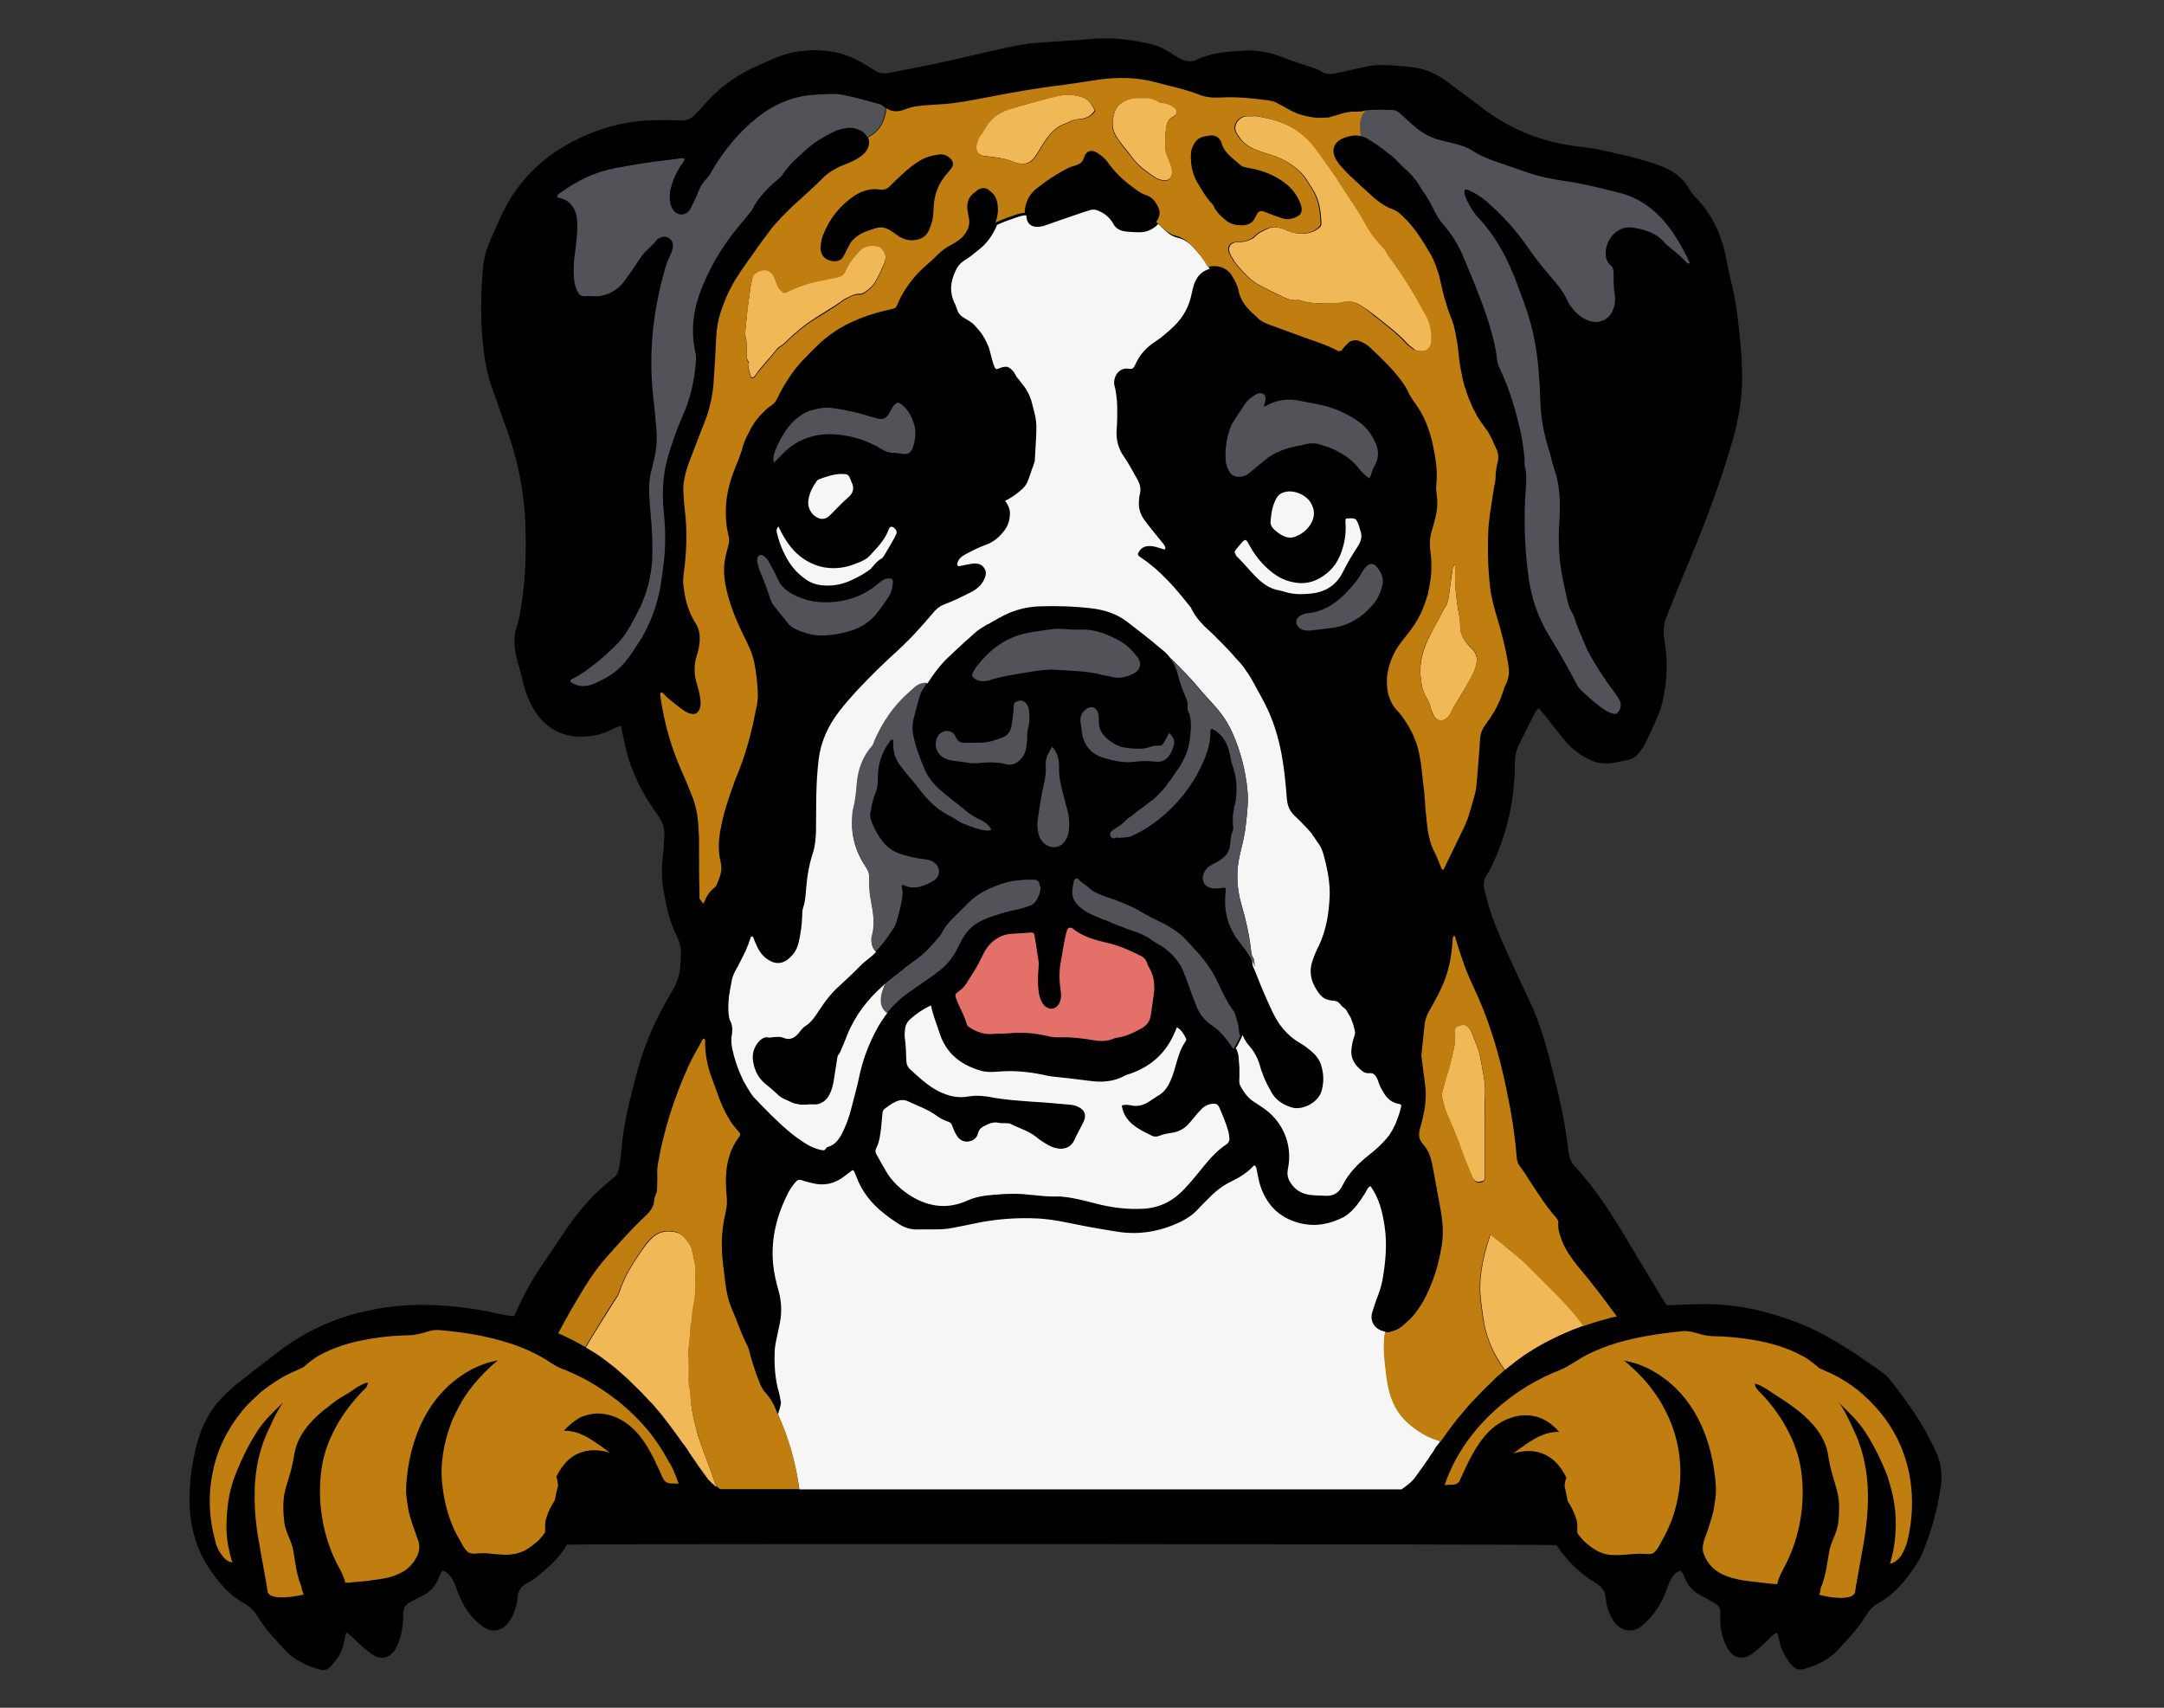 <?xml version="1.0" encoding="utf-8"?>
<!-- Generator: Adobe Illustrator 24.0.1, SVG Export Plug-In . SVG Version: 6.00 Build 0)  -->
<svg version="1.1" id="New_group_copy" xmlns="http://www.w3.org/2000/svg" xmlns:xlink="http://www.w3.org/1999/xlink" x="0px"
	 y="0px" viewBox="0 0 990 781.2" style="enable-background:new 0 0 990 781.2;" xml:space="preserve">
<rect x="0" y="0" width="990" height="781.2" fill="#333333" stroke="none"/>
<style type="text/css">
	.st0{fill:#F6F6F6;}
	.st1{fill:#F1B858;}
	.st2{fill:#E4706A;}
	.st3{fill:#525358;}
	.st4{fill:#BF7E0F;}
</style>
<g>
	<path d="M769,718.5c-2.6,0.6-3.8,2.4-4.7,4.2c-0.9,1.7-1.5,3.5-2.2,5.3c-2.2,6.1-5.8,11.3-10.8,15.6c-4.6,4-10.5,2.2-13.2-2.2
		c-2-3.2-3.2-6.7-3.5-10.3c-0.3-3.5-2-5.5-4.8-7.1c-6.7-3.8-13.5-10.6-17.7-17.2c-3.8-0.5-444.5-0.7-452.8-0.2
		c-2.8,5.5-7.6,9.5-12.3,13.6c-1.8,1.6-3.8,2.9-5.9,4c-2.6,1.4-4.1,3.5-4.3,6.4s-1,5.7-2.2,8.3c-0.6,1.3-1.4,2.6-2.3,3.7
		c-3,3.7-7.6,4.3-11.5,1.4c-5.3-3.9-8.9-9.1-11.2-15.2c-0.6-1.6-1.1-3.3-1.9-4.9c-1.1-2.3-2.4-4.5-5.3-5.5c-0.4,0.8-1,1.6-1.3,2.4
		c-1.5,4.5-4.4,7.7-8.7,9.6c-1.7,0.8-3.4,1.8-5.1,2.7c-2,1.1-2.8,2.7-2.8,5.1c0,3-0.3,6.1-0.9,9c-0.5,2.3-1.3,4.6-2.4,6.7
		c-2.4,4.5-6.6,5.7-10.9,2.9c-2.1-1.4-4-3.2-5.9-4.8s-3.4-3.7-6-5.2c-0.5,2.2-1,4-1.4,5.8c-0.8,3.9-3.3,6.9-5.8,9.8
		c-1.3,1.6-3.3,1.8-5.3,1.2c-5.9-1.7-11.4-4.3-15.6-8.9c-4.4-4.8-9-9.5-12.4-15.2c-1.6-2.7-3.7-4.7-6.4-6.2
		c-6.2-3.4-10.7-8.6-14.7-14.2c-6.8-9.5-9.9-20.3-10.1-31.9c-0.1-9.8,1.2-19.4,4-28.8c2.4-8,6.4-15,12.5-20.7c2-1.8,3.9-3.8,6.1-5.4
		c6.7-5.2,13.3-10.5,20.1-15.5c14.2-10.4,30.2-16.4,47.6-18.8c14.7-2,29.3-1.1,43.9,1.5c3.5,0.6,6.9,1.5,10.3,2.1
		c1.2,0.2,2.5,0.3,3.9,0.5c0.6-1.2,1.1-2.1,1.5-3.1c3-6.7,6.6-13.2,10.7-19.3c4-6,8.1-11.9,12.1-17.9c6-8.8,13-16.6,21.4-23.1
		c1.7-1.3,2.2-3.1,2.5-5c0.4-2.7,0.8-5.4,1-8.1c1.1-12.3,4.2-24.2,7.4-36.1c3.5-12.9,9-24.9,15.9-36.3c2.4-4,3.6-8.1,3.7-12.7
		c0-0.8,0-1.6,0.1-2.4c0.5-3.6-0.2-6.7-1.9-10.1c-3.1-6.1-4.5-12.9-5.8-19.7c-1.1-5.7-1.1-11.4-0.4-17.2c0.4-2.9,0.4-5.7,0.6-8.6
		c0.3-3.3-0.6-6.3-2.6-9c-1-1.4-2-2.9-3-4.4c-6.7-9.8-11.1-20.5-13.2-32.1c-0.3-1.5-0.6-3.1-1-4.9c-1.1,0.4-2,0.5-2.8,0.9
		c-3.3,1.8-6.7,3-10.4,3.6c-10.7,1.6-20.2-1.7-26.4-11.6c-2.4-3.8-4-8-5.1-12.4c-0.7-3-1.4-5.9-2.3-8.8c-1.2-3.9-1.9-7.8-1.7-11.8
		c0.1-1.6,0.3-3.2,0.8-4.7c1.3-3.8,1.9-7.7,2.5-11.7c1.7-11.3,2-22.6,1.7-34c-0.4-16.1-3.5-31.7-9.2-46.8
		c-1.9-5.1-3.5-10.3-5.4-15.4c-3.6-9.2-4.8-18.9-5.4-28.6c-0.5-9.3-0.3-18.5,0.5-27.8c0.4-4.5,1.5-8.8,3.3-12.9
		c1.6-3.8,3.4-7.6,5.1-11.4c8.1-17.5,21.5-29.5,39.1-37c9.8-4.2,20-6.5,30.7-6.7c4-0.1,8-0.1,12,0.1c2.8,0.2,5-0.6,6.8-2.7
		c1.4-1.5,3-2.9,4.3-4.5c7-8.2,15.6-14.1,25.4-18.3c5.4-2.4,10.8-5,16.7-5.9c11.1-1.7,21.6-0.4,31.3,5.7c1.4,0.9,2.8,1.6,4.1,2.5
		c2.2,1.6,4.6,2,7.3,1.4c6.9-1.4,13.8-2.6,20.7-4.1c11.1-2.4,22.1-5.1,33.2-7.5c6.2-1.4,12.6-2.2,19-2.5c7.2-0.4,14.3-1,21.5-1.5
		c8.7-0.6,17.2,0.6,25.6,2.6c3.4,0.9,6.6,2.5,9.5,4.5c1.3,0.9,2.7,1.8,4.1,2.4c2.3,1,4.7,1.2,7,0.1c6.6-3.3,13.8-3.6,21-4.1
		c6.5-0.5,12.7,0.8,18.7,3.2c4.3,1.7,8.8,3,13.1,4.5c1.2,0.4,2.5,0.8,3.5,1.5c2.6,1.9,5.4,1.6,8.3,0.9c3.9-0.9,7.8-1.7,11.7-2.6
		c4.1-1,8.2-1.1,12.4-0.8c3.7,0.2,7.3,0.5,11,1c5.1,0.8,9.8,2.9,14,5.9c4.8,3.5,9.5,7.1,14.2,10.6c1.9,1.4,3.8,2.9,5.8,4.3
		c12.7,8.9,26.8,13.9,42.3,15.5c4.9,0.5,9.8,1.6,14.6,2.7c4.2,0.9,8.4,1.9,12.5,3.1c3.4,0.9,6.8,2,10,3.3c5.1,2.2,9.5,5.3,12.2,10.3
		c0.8,1.4,1.8,2.7,2.9,3.8c8.2,8.3,12.3,18.5,14.3,29.8c0.5,2.8,1.1,5.6,1.8,8.4c1.7,6.5,2.7,13.1,3.4,19.8
		c0.9,7.8,1.6,15.6,1.7,23.4c0.1,10.2-1.6,20-4.4,29.8c-6,20.8-13.7,40.9-22.2,60.7c-2.8,6.5-5.2,13.1-7.9,19.6
		c-1.5,3.7-1.7,7.4-1,11.3c1.6,9.4,1.2,18.8-1,28.1c-0.5,2-1.1,4-1.9,5.9c-1.8,4.2-3.8,8.5-5.8,12.6c-0.8,1.7-2,3.3-3.2,4.8
		s-2.8,2.6-4.8,3c-2.7,0.5-5.3,1.2-8,1.5c-3.8,0.5-7.3-0.4-10.6-2.1c-4.5-2.3-8.2-5.5-11.3-9.4c-2.6-3.2-5.1-6.5-7.7-9.8
		c-1-1.2-2-2.4-3.3-3.9c-0.7,0.9-1.3,1.4-1.6,2c-2.5,4.8-4.9,9.7-7.3,14.5c-1.6,3.1-2,6.4-2,9.8c-0.1,15.2-3.3,29.8-9.5,43.7
		c-1,2.2-2,4.4-3.3,6.3c-1.5,2.2-1.7,4.4-1.1,6.8c1.3,5.6,2.9,11.1,5.1,16.5c1.8,4.4,3.7,8.8,5.7,13.2c3.2,7.1,6.6,14.2,9.9,21.3
		c4.8,10.2,7.8,21,10.5,31.8c3.1,12.1,5.8,24.2,7.2,36.6c0.3,2.8,1.1,5.2,3.1,7.3c8.4,9.1,15.2,19.3,21.6,29.9
		c6.3,10.6,12.7,21.1,19,31.6c0.4,0.7,0.9,1.3,1.4,1.9c4.7-0.2,9.3-0.4,13.9-0.5c10.6-0.3,21.1,0.9,31.3,3.7
		c10,2.7,19.8,6.3,28.8,11.5c8.5,4.8,16.6,10.3,24.5,16c1.3,0.9,2.5,2,3.5,3.3c6.2,7.8,12,15.8,16.8,24.5c1.5,2.7,2.8,5.4,4.1,8.1
		c2.6,5.4,3.2,11,2.3,16.8c-1.5,10.5-4.5,20.6-8.5,30.4c-0.9,2.2-2.3,4.2-3.6,6.2c-4.4,6.4-9.2,12.3-16.2,16.1c-2.6,1.4-4.5,3.5-6,6
		c-3.4,5.8-8.2,10.6-12.7,15.6c-4.2,4.5-9.5,6.9-15.3,8.6c-2.6,0.8-4.6-0.1-6.3-2.2c-2.6-3.3-4.6-6.9-5.3-11.1
		c-0.2-1.1-0.6-2.1-1-3.3c-2,0.9-3.1,2.5-4.5,3.8c-2.3,2-4.4,4.2-6.9,5.9c-4.5,3.2-8.9,2-11.5-3c-1.8-3.6-2.9-7.4-3-11.5
		c0-1.6,0-3.2,0-4.8c0-1.4-0.6-2.5-1.7-3.2c-1.8-1.1-3.5-2.3-5.3-3.2c-5-2.1-8.4-5.6-10-10.9C769.8,719.6,769.4,719.2,769,718.5z"/>
</g>
<g>
	<path class="st0" d="M361.7,518.2c2,1.7,4.3,3.2,6.5,4.7c1.6,1,3.3,1.9,5.1,2.5c1.1,0.3,2.1,0.7,3.3,0.8s1.1-1.3,2-1.5
		c0.2,0,0.2-0.1,0.4-0.1c3-1,4.7-3.2,6.1-5.9c1.7-3.2,3-6.7,4-10.3c1.5-5.8,3.1-11.5,4.3-17.3c1.6-7.1,4.2-13.7,7.6-20.1
		c1.5-2.8,3.2-5.3,5-7.7c-1.5-1-2.5-2.6-2.8-4.7c-0.2-1.5,0-3,0.4-4.5c0.4-1.4,0.9-2.8,1.4-4.1c-0.1,0.1-0.2,0.2-0.3,0.2
		c-0.2,0.2-0.4,0.3-0.5,0.5c-7.2,6.3-13,13.8-16.6,22.7c-0.9,2.2-1.7,4.4-2.7,6.6c-0.3,0.7-0.5,1.4-1,2c-0.7,0.8-0.9,1.7-1,2.8
		c-0.5,3.2-1,6.5-1.5,9.7c-0.4,2.1-0.9,4.2-1.9,6.1c-0.2,0.4-0.4,0.7-0.6,1.1c-0.1,0.1-0.2,0.2-0.2,0.3c-0.2,0.2-0.3,0.5-0.5,0.6
		c-0.1,0.1-0.2,0.2-0.3,0.3c-0.2,0.2-0.3,0.3-0.5,0.5c-0.2,0.1-0.2,0.2-0.4,0.3c-0.2,0.2-0.3,0.2-0.5,0.4c-0.2,0.1-0.3,0.2-0.5,0.2
		c-0.2,0.1-0.4,0.2-0.5,0.3c-0.2,0.1-0.3,0.1-0.5,0.2s-0.4,0.2-0.6,0.2c-0.2,0.1-0.4,0.1-0.5,0.1c-0.2,0-0.4,0.1-0.6,0.1
		s-0.4,0-0.6,0s-0.4,0-0.6,0c-0.1,0-0.2,0-0.2,0l0,0c-1,0-1.8-0.1-2.8,0.1c-0.2,0-0.2,0-0.4,0c-0.2,0-0.3,0-0.5,0s-0.3,0-0.5,0
		s-0.3,0-0.5,0s-0.3,0-0.5,0s-0.3,0-0.5,0s-0.3,0-0.5-0.1c-0.2,0-0.3,0-0.5-0.1c-0.2,0-0.3-0.1-0.5-0.1s-0.3-0.1-0.5-0.1
		s-0.3-0.1-0.5-0.1s-0.3-0.1-0.5-0.1c-0.2-0.1-0.3-0.1-0.5-0.2s-0.3-0.1-0.4-0.2c-0.2-0.1-0.3-0.1-0.5-0.2s-0.3-0.1-0.4-0.2
		c-0.2-0.1-0.3-0.2-0.5-0.2c-0.2-0.1-0.2-0.1-0.4-0.2c-0.2-0.1-0.3-0.2-0.5-0.2s-0.2-0.2-0.4-0.2c-0.2-0.1-0.3-0.2-0.5-0.2
		s-0.2-0.2-0.4-0.2c-0.2-0.1-0.3-0.2-0.5-0.3c-0.2-0.1-0.2-0.2-0.4-0.2c-0.2-0.1-0.3-0.2-0.5-0.3c-0.1-0.1-0.2-0.2-0.3-0.2
		c-0.2-0.2-0.3-0.2-0.5-0.4c-0.1-0.1-0.2-0.2-0.3-0.2c-0.2-0.2-0.3-0.3-0.5-0.5c-0.1-0.1-0.2-0.2-0.2-0.2c-0.2-0.2-0.5-0.5-0.8-0.7
		c-1.2-1.1-2.4-2.2-3.7-3.2c-3.8-2.8-5.8-6.5-6.5-11.1c-0.5-3.4,0.4-6.5,2.8-9.1c1.2-1.2,2.5-2.1,4.3-1.7c0.8,0.2,1.7-0.2,2.6-0.2
		c1.4-0.1,2.8-0.2,4.1,0.3c2.9,1.3,5.1,0.2,7-2c1-1.3,2-2.7,3.4-3.5c2.5-1.7,4.1-4,5.7-6.5c2.4-3.7,5-7.3,8.2-10.4
		c3.9-3.6,7.8-7.2,11.5-11c1-1,2.1-1.8,3.2-2.7c1.3-1,2.4-2,3.5-3.1c-0.8-0.8-1.3-1.7-1.7-2.9c-0.4-1.3-0.5-2.8-0.1-4.1
		c1.3-5,0.7-10-0.2-15c-0.7-3.9-1.1-7.7-1-11.7c0.1-1.9-0.4-3.4-1.5-4.9c-4.7-6.9-7-14.5-6.3-22.9c0.1-1.1,0.1-2.3,0.4-3.4
		c1-3.8,1.4-7.7,1.7-11.5c0.5-6.5,2.6-12.5,7-17.6c0.6-0.7,0.8-1.6,1.1-2.4c2.9-6.9,6.8-13.3,12.1-18.6c1.9-2,4-3.9,6.1-5.7
		c1.7-1.5,3.6-2.3,5.9-2.2c2.8-4.3,5.7-8.3,9.4-11.8c2-1.9,4-3.8,6.1-5.7c1-1,2-1.9,3.1-2.8s2-1.9,3.1-2.8l0,0l0,0
		c0.2-0.2,0.3-0.3,0.5-0.4c0.1-0.1,0.2-0.2,0.3-0.3c0.1-0.1,0.2-0.2,0.3-0.2c0.8-0.6,1.6-1.2,2.5-1.7l0,0l0,0c0.5-0.3,1-0.5,1.5-0.9
		c0.3-0.2,0.6-0.4,1-0.5c0.5-0.3,1.2-0.6,1.7-1c0.2-0.2,0.5-0.2,0.7-0.4c0.5-0.3,1.1-0.5,1.6-0.9c0.3-0.2,0.5-0.3,0.9-0.5
		c0.9-0.5,1.7-0.9,2.5-1.3c4.8-2.4,10-3.7,15.3-4c8-0.3,15.9-0.1,23.8,0.8c6,0.6,11.7,2.3,16.6,5.9c4,3,8,6.2,11.9,9.3
		c1.3,1,2.5,2.2,3.8,3.2c1.8,1.3,3.3,2.8,4.5,4.4c0.3,0.2,0.5,0.5,0.8,0.7c4,4.1,8.1,8,11.7,12.4c3.3,4.1,7.2,7.8,10.4,11.9
		c2.3,2.9,4.1,6,5.6,9.4c3.7,8.4,5.9,17.1,6.8,26.3c0.5,5-0.2,10.1-0.7,15.1c-0.5,4.7-1.6,9.2-2.7,13.7c-1.9,7.9-1.6,15.8,0.7,23.5
		c1.9,6.4,3.4,13,4.2,19.6c0.2,1.7,0.4,3.2,0.5,4.9c0.2,1.2,0.2,2.5,0.5,3.6c0.6,1.3,1.3,2.8,1.8,4.2c2.1,5.5,4.5,11,7,16.3
		c2.8,6,6.7,11,12.5,14.4c2,1.1,3.8,2.5,5.5,4c1.8,1.4,3.2,3.2,4.1,5.4c1.5,4.2,1.7,8.4,0.5,12.6c-1.6,5.7-9.2,9-13.6,7.6
		c-4.2-1.3-7.6-3.5-9.6-7.4c-0.2-0.5-0.5-1-0.8-1.5c0-0.1-0.1-0.1-0.1-0.2c-0.2-0.5-0.5-0.9-0.7-1.3c-0.2-0.3-0.3-0.5-0.4-0.9
		c-0.1-0.2-0.2-0.4-0.3-0.6s-0.2-0.5-0.3-0.6c-0.2-0.3-0.2-0.5-0.4-0.9c-0.1-0.2-0.2-0.4-0.2-0.6c-0.2-0.3-0.3-0.6-0.4-1
		c-0.1-0.2-0.2-0.5-0.2-0.6c-0.2-0.3-0.2-0.5-0.4-0.9c-0.1-0.2-0.2-0.4-0.2-0.6c-0.1-0.3-0.2-0.6-0.3-1c-0.1-0.2-0.2-0.5-0.2-0.7
		c-0.1-0.3-0.2-0.5-0.3-0.9c-0.1-0.2-0.2-0.5-0.2-0.8c-0.1-0.2-0.1-0.2-0.2-0.4c-0.1-0.2-0.2-0.4-0.2-0.6c-0.1-0.2-0.2-0.3-0.2-0.5
		c0-0.1-0.1-0.2-0.1-0.2c-1-2.2-2.2-4.2-3.8-6c-0.2-0.2-0.3-0.4-0.5-0.6s-0.3-0.3-0.4-0.5c-0.2-0.2-0.3-0.5-0.5-0.7
		c-0.1-0.2-0.2-0.3-0.3-0.5c-0.2-0.3-0.3-0.5-0.5-0.9c-0.1-0.2-0.2-0.3-0.2-0.4c-0.2-0.5-0.5-0.9-0.6-1.3c-0.7,1.5-1.4,2.9-2.2,4.4
		c-0.2,0.5-0.5,1-1,1.5c0.5,0.7,0.8,1.5,1,2.4c0.1,0.2,0.2,0.4,0.2,0.6c0,0.1,0,0.2,0,0.2c0,0.2,0.1,0.3,0.1,0.5c0,0.1,0,0.2,0,0.3
		c0,0.1,0,0.1,0,0.2c0.1,0.4,0.1,0.7,0.1,1.1c0,0.3,0.1,0.6,0.1,1c0,0.5,0.1,1,0.1,1.4c0,0.3,0,0.6,0.1,0.9c0,0.5,0,1,0,1.6
		c0,0.2,0,0.5,0,0.8c0,0.8,0,1.6,0,2.4c-0.1,1.3-0.2,2.8,0.5,4.1c1.5,2.7,3.2,5.1,5.8,6.9c1.3,0.8,2.5,1.7,3.8,2.5
		c9.7,6.2,14.4,17.2,12.1,28.4c-0.5,2.4-0.1,4.5,1.3,6.5c2.1,3.2,5,4.9,8.8,5.4c2.4,0.3,4.8,0.3,7.2,0.4c3.5,0.2,6-1.3,7.6-4.6
		c2.9-5.9,7.5-10.4,12.6-14.4c2.8-2.2,5.4-4.6,7.7-7.3c0.3-0.4,0.6-0.8,1-1.2c0.1-0.2,0.2-0.3,0.3-0.5c0.2-0.2,0.4-0.5,0.5-0.8
		c0.4-0.5,0.7-1.1,1-1.7c0.1-0.2,0.2-0.2,0.2-0.4c0.2-0.5,0.5-1,0.8-1.5c0.2-0.3,0.3-0.6,0.4-1c0.1-0.2,0.2-0.3,0.2-0.5
		c0.2-0.6,0.5-1.3,0.7-1.9c0.1-0.2,0.2-0.4,0.2-0.5c0.2-0.5,0.3-1,0.5-1.5c0.1-0.2,0.2-0.5,0.2-0.6c0.2-0.6,0.3-1.3,0.5-1.9
		c0.3-1.3,0.2-1.5-1.2-1.8c-2.8-0.5-4.8-2.1-6.3-4.4c-1-1.6-2-3.2-2.6-5c-0.3-0.9-0.5-1.7-1-2.5c-0.6-1.3-1.7-2.3-3.2-2.1
		c-1.2,0.1-2.3-0.1-3.2-0.8c-3.4-2.6-5.7-5.8-5.1-10.3c0.2-1.9,0.5-3.7,1.2-5.5c0.4-1,0.5-2,0.3-2.9c-0.2-0.8-0.4-1.5-0.6-2.3
		c0,0,0,0,0-0.1c-0.1-0.2-0.2-0.5-0.2-0.7c0-0.1-0.1-0.2-0.1-0.2c-0.1-0.2-0.1-0.3-0.2-0.5c0-0.1-0.1-0.2-0.1-0.3
		c-0.1-0.2-0.1-0.3-0.2-0.5c0-0.1-0.1-0.2-0.1-0.3c-0.1-0.2-0.1-0.3-0.2-0.5c0-0.1-0.1-0.2-0.1-0.3c-0.1-0.2-0.1-0.3-0.2-0.4
		c-0.1-0.1-0.1-0.2-0.2-0.3c-0.1-0.2-0.1-0.2-0.2-0.4c-0.1-0.1-0.1-0.2-0.2-0.3c-0.1-0.2-0.2-0.2-0.2-0.4c-0.1-0.1-0.2-0.2-0.2-0.3
		c-0.1-0.2-0.2-0.2-0.2-0.4c-0.1-0.1-0.2-0.2-0.2-0.3s-0.2-0.2-0.2-0.4c-0.1-0.1-0.2-0.2-0.2-0.3c-0.1-0.1-0.2-0.2-0.2-0.3
		c-0.1-0.1-0.2-0.2-0.2-0.2s-0.2-0.2-0.3-0.3c-0.1-0.1-0.2-0.2-0.3-0.2s-0.2-0.2-0.3-0.3c-0.1-0.1-0.2-0.2-0.3-0.2
		c-0.2-0.1-0.2-0.2-0.4-0.3c-0.1-0.1-0.2-0.2-0.2-0.2l0,0c-0.1-0.1-0.2-0.2-0.2-0.3c-0.1-0.1-0.1-0.2-0.2-0.2
		c-0.1-0.1-0.2-0.2-0.2-0.3c-0.1-0.1-0.2-0.2-0.2-0.2c-0.1-0.1-0.2-0.2-0.2-0.2c-0.1-0.1-0.2-0.2-0.2-0.2c-0.1-0.1-0.2-0.1-0.2-0.2
		c-0.1-0.1-0.2-0.1-0.2-0.2c-0.1,0-0.2-0.1-0.2-0.1c-0.2-0.2-0.5-0.2-0.9-0.3c-0.1,0-0.1,0-0.2-0.1l0,0c-0.4-0.1-0.7-0.2-1.2-0.2
		c-2.5-0.1-4.7-1.1-6.2-3.2c-3.5-4.6-5-9.6-3-15.2c0.8-2.3,1.7-4.5,2.8-6.6c3.5-7.3,4.7-15.2,5-23.1c0-0.8,0-1.6,0-2.4
		c-0.2-5.5-1.3-10.7-2.7-15.9l0,0c-0.2-0.5-0.3-1.1-0.5-1.6l0,0c-0.5-1.6-1.3-3-2.3-4.4c-0.2-0.3-0.5-0.6-0.7-1
		c-0.2-0.3-0.4-0.5-0.6-0.9c-0.2-0.4-0.5-0.7-0.8-1.1c-0.2-0.2-0.4-0.5-0.5-0.8c-0.3-0.4-0.6-0.8-1-1.2c-0.2-0.2-0.3-0.4-0.5-0.6
		c-0.5-0.5-1-1.2-1.6-1.7c-1.6-1.7-3.2-3.3-4.8-4.8c-2-1.9-3.2-4.2-3.5-7c-0.2-1.1-0.2-2.3-0.3-3.4c-0.5-5.9-1.1-11.8-2.2-17.7
		c-1.5-8.1-3.9-15.9-7.7-23.3c-1.1-2.1-2.2-4.2-3.4-6.3c-1-1.9-2.1-3.9-3.2-5.8c-0.1-0.1-0.1-0.2-0.2-0.2c-0.2-0.4-0.5-0.8-0.7-1.2
		c-0.2-0.2-0.3-0.5-0.5-0.7s-0.3-0.5-0.5-0.7c-1-1.6-2.2-3.1-3.5-4.5c-0.1-0.1-0.2-0.2-0.3-0.3c-0.9-1-1.7-1.8-2.5-2.8
		c-0.9-1-1.7-1.9-2.6-2.8c-0.1-0.1-0.1-0.1-0.2-0.2c-0.9-1-1.8-1.9-2.7-2.8l-0.1-0.1c-1-1-1.9-1.8-2.8-2.8c-0.5-0.5-1-1-1.5-1.4
		c-0.2-0.2-0.2-0.2-0.4-0.4c-0.4-0.3-0.7-0.7-1.1-1c-0.2-0.2-0.4-0.4-0.5-0.5c-0.3-0.3-0.6-0.5-1-0.9c-0.2-0.2-0.4-0.4-0.5-0.6
		c-0.3-0.3-0.5-0.5-0.9-0.9c-0.2-0.2-0.4-0.5-0.5-0.6c-0.2-0.3-0.5-0.5-0.8-0.9c-0.2-0.2-0.4-0.5-0.5-0.7c-0.2-0.3-0.5-0.6-0.7-0.9
		c-0.2-0.2-0.3-0.5-0.5-0.8s-0.4-0.6-0.6-1c-0.2-0.2-0.3-0.5-0.5-0.9c-0.2-0.3-0.4-0.6-0.5-1c0-0.1-0.1-0.2-0.1-0.2
		c-0.1-0.1-0.1-0.2-0.2-0.2l0,0c-3.4-4.3-6.8-8.5-10.6-12.4c-1-1-1.9-1.9-2.8-2.8c-2-1.9-4-3.6-6.2-5.3c-1.1-0.8-2.2-1.6-3.4-2.4
		s-1.3-1.3-0.5-2.5c1-1.7,2.5-2.4,4.3-2.5c1.4-0.1,2.8,0.2,4.1,0.6c1,0.3,1.9,0.6,2.9,0.9c0.2,0.1,0.5-0.1,0.6-0.2
		c0.2-0.2,0.2-0.5,0.1-0.7c-0.4-1.3-1.3-2.1-2.1-3.1c-2.5-3.1-5-6.1-7.3-9.2c-1.8-2.4-2.8-5.1-2.7-8.1c0.1-1.3,0.1-2.5,0.4-3.8
		c0.8-2.7,0-5-1.3-7.3c-2-3.4-3.7-6.9-6-10.1c-2.5-3.6-3.5-7.5-3.3-11.8c0.1-0.9,0.1-1.9,0.2-2.8c0-0.2,0-0.3,0-0.4
		c0-0.9,0.1-1.9,0.1-2.8c0-0.2,0-0.3,0-0.5c0-0.9,0-1.9,0-2.8c0-0.2,0-0.3,0-0.5c0-0.9,0-1.9-0.1-2.8c0-0.2,0-0.6,0-0.8
		c-0.2-1.9-0.5-4.6-0.9-6.2c0-0.2-0.1-0.2-0.1-0.4c0-0.1-0.1-0.2-0.1-0.3c-0.1-0.3-0.1-0.7-0.2-1c-0.3-3.9,2.5-7.8,6.8-7
		c1.7,0.3,2.3-0.6,2.8-1.8c2-4.6,5.2-8.1,9.3-10.7c3.1-2,5.8-4.5,8.5-7c4.3-4.2,7-9.2,8.1-15.1c0.2-1,0.5-2,0.7-2.9
		c0.4-1.6,1.1-3.1,2-4.4c1.4-2,3.3-3.2,5.5-3.8c-2-3.6-4.7-6.9-7.5-9.9c-2-2.1-4.3-3.7-7-4.3c-2.8-0.6-4.7-2.2-6.6-4.1
		c-0.8-0.8-1.7-1.6-2.5-2.3l0,0c-0.2,0.3-0.5,0.6-0.8,0.9c-2,1.7-4.3,2.8-6.9,2.9c-1,0.1-2,0-2.8,0c-1.6-0.1-2.9-0.1-4.3-0.3
		c-2.5-0.3-4.6-1.3-5.8-3.7c-1.4-2.5-3.5-4.3-6.1-5.5c-1.5-0.8-3.1-1.1-4.7-0.5c-1.9,0.6-3.9,1.2-5.8,1.9c-4.9,1.7-9.8,3.3-14.7,5.1
		c-0.2,0.1-0.5,0.2-0.7,0.2c-4.8,1.2-7.6-0.6-7.7-4.9c-2.2,0-4.3,0.9-6.3,1.6c-2.5,0.8-4.8,1.7-7.1,2.8c-0.3,0.7-0.6,1.5-1,2.2
		c-1.8,3.6-4.1,6.6-7.3,9.1c-2.2,1.7-4.3,3.6-6.7,5c-1.3,0.8-2.4,1.9-3.2,3.2c-2.8,5.1-3.9,10.3-1.4,15.9c0.2,0.3,0.3,0.7,0.5,1
		c0.6,1.5,1,3.2,2,4.5c1,1.2,2.6,1.9,4,2.8c0.4,0.2,0.7,0.5,1,0.7c0.1,0.1,0.2,0.2,0.3,0.2c0.2,0.2,0.5,0.3,0.7,0.5
		c0.2,0.1,0.2,0.2,0.3,0.3c0.2,0.2,0.4,0.3,0.5,0.5c0.1,0.1,0.2,0.2,0.3,0.3c0.2,0.2,0.4,0.4,0.5,0.6c0.1,0.1,0.2,0.2,0.3,0.3
		c0.2,0.2,0.4,0.5,0.6,0.7c0.1,0.1,0.1,0.2,0.2,0.2c0.2,0.3,0.5,0.6,0.7,0.9c0.1,0.1,0.2,0.2,0.2,0.2c0.2,0.2,0.3,0.5,0.5,0.7
		c0.1,0.1,0.2,0.2,0.2,0.3c0.2,0.2,0.2,0.4,0.4,0.6c0.1,0.2,0.2,0.2,0.2,0.4c0.2,0.2,0.2,0.5,0.4,0.6c0.1,0.2,0.2,0.2,0.2,0.4
		c0.2,0.2,0.2,0.5,0.4,0.8c0.1,0.1,0.1,0.2,0.2,0.3c0.2,0.4,0.3,0.7,0.5,1.1c0,0.1,0,0.1,0.1,0.2c0.2,0.3,0.2,0.6,0.4,1
		c0.1,0.2,0.1,0.2,0.2,0.4s0.2,0.6,0.2,0.8c0.1,0.2,0.1,0.3,0.2,0.5c0,0.2,0.1,0.2,0.1,0.4c0.5,2.1,1.1,4.2,1.7,6.2l0,0
		c0,0.1,0.1,0.2,0.1,0.2s0,0.2,0.1,0.2c0,0.1,0.1,0.2,0.1,0.3v0.1c0.1,0.2,0.1,0.2,0.2,0.4c0,0,0,0,0,0.1c0.1,0.1,0.1,0.2,0.2,0.3
		l0.1,0.1c0.1,0.1,0.1,0.2,0.2,0.2l0.1,0.1c0.1,0.1,0.2,0.2,0.3,0.2c0.5-0.2,1.2-0.4,1.7-0.6c0.2-0.1,0.4-0.1,0.6-0.2
		c0.1,0,0.2,0,0.2-0.1c0.2,0,0.2-0.1,0.4-0.1c0.1,0,0.2,0,0.2,0s0.2,0,0.3-0.1c0.1,0,0.2,0,0.2,0s0.2,0,0.3,0c0.1,0,0.2,0,0.2,0h0.2
		h0.2h0.2h0.2c0.1,0,0.2,0,0.2,0.1c0.1,0,0.2,0,0.2,0.1c0.1,0,0.2,0.1,0.2,0.1l0.2,0.1c0.1,0,0.2,0.1,0.2,0.1s0.1,0.1,0.2,0.1
		c0.1,0.1,0.2,0.1,0.2,0.2c0.1,0,0.1,0.1,0.2,0.1c0.1,0.1,0.2,0.1,0.2,0.2s0.1,0.1,0.2,0.2s0.2,0.2,0.2,0.2s0.1,0.1,0.2,0.2
		c0.1,0.1,0.2,0.2,0.2,0.2s0.1,0.1,0.2,0.2c0.1,0.1,0.2,0.2,0.2,0.3s0.1,0.1,0.1,0.2c0.1,0.2,0.2,0.3,0.3,0.5
		c0.2,0.2,0.4,0.6,0.5,0.9c0.1,0.2,0.2,0.2,0.2,0.4c0.2,0.2,0.3,0.5,0.5,0.6c0.2,0.2,0.3,0.4,0.5,0.6c0.2,0.2,0.3,0.4,0.5,0.6
		c0.2,0.2,0.3,0.5,0.5,0.7s0.3,0.4,0.5,0.6c0.2,0.2,0.3,0.5,0.5,0.7s0.3,0.5,0.5,0.6c0.2,0.2,0.3,0.5,0.5,0.7s0.3,0.5,0.4,0.6
		c0.2,0.2,0.2,0.5,0.4,0.7c0.2,0.2,0.2,0.5,0.4,0.7c0.2,0.2,0.2,0.5,0.4,0.7c0.1,0.2,0.2,0.5,0.3,0.7c0.2,0.2,0.2,0.5,0.3,0.8
		c0.1,0.2,0.2,0.5,0.3,0.7c0.1,0.2,0.2,0.6,0.3,0.8c0.1,0.2,0.2,0.5,0.2,0.7s0.2,0.6,0.2,0.8c0.1,0.2,0.2,0.5,0.2,0.7
		s0.2,0.6,0.2,0.8c0.1,0.2,0.2,0.5,0.2,0.7c0.1,0.3,0.2,0.6,0.2,0.9c0.1,0.2,0.2,0.5,0.2,0.7c0.1,0.3,0.1,0.6,0.2,0.9
		c0.1,0.2,0.1,0.5,0.2,0.7c0.1,0.3,0.1,0.6,0.2,0.9c0,0.2,0.1,0.5,0.1,0.7c0,0.3,0.1,0.6,0.1,0.9c0,0.2,0.1,0.5,0.1,0.7
		c0,0.3,0,0.7,0.1,1.1c0,0.2,0,0.4,0,0.6c0,0.6,0,1.1,0,1.7c0,1.2-0.1,2.4-0.1,3.5c-0.2,3.5-0.4,7-0.6,10.5l0,0c0,0.2,0,0.4-0.1,0.6
		c0,0.2-0.1,0.4-0.2,0.6c0,0.1,0,0.1-0.1,0.2c0,0.1,0,0.1,0,0.2s-0.1,0.2-0.1,0.2s0,0,0,0.1c-0.2,0.7-0.5,1.5-0.8,2.2
		c-0.2,0.4-0.3,0.9-0.4,1.3c-0.4,1.2-0.9,2.4-1.3,3.6c-0.7,2.1-2,3.7-3.8,5.1c-2,1.7-4.1,3.2-6.8,4.5c1.6,2.1,2.4,4.1,2.2,6.5
		c-0.2,2.8-1,5.2-2.7,7.3c-2.2,2.8-4.8,5.1-8.3,6.3c-3.3,1.2-6.5,2.8-9.6,4.5c-1.7,0.9-3.1,2.2-3.5,4.3c-0.1,0.5,0.3,1,0.9,1
		c0.5-0.1,1-0.2,1.4-0.3c1.6-0.3,3.2-0.7,4.8-0.9c2.1-0.2,4.1,0.2,5.3,2.1c1.3,2,0.6,3.9-0.4,5.8c-1.1,2-2.8,3.5-4.8,4.7
		c-0.9,0.5-1.8,1-2.8,1.4c-0.1,0.1-0.2,0.1-0.3,0.2c-0.9,0.4-1.8,0.9-2.7,1.3c-0.1,0-0.1,0-0.2,0.1c-2.1,1-4.3,2-6.5,2.8
		c-0.2,0.1-0.3,0.2-0.5,0.2c-0.5,0.2-0.9,0.4-1.3,0.6c-0.1,0-0.2,0.1-0.2,0.1c-0.4,0.2-0.8,0.5-1.2,0.8c-0.1,0-0.1,0.1-0.2,0.1
		c-0.4,0.3-0.7,0.6-1.1,1l-0.1,0.1c-0.4,0.4-0.7,0.7-1,1.1c-0.6,0.7-1.3,1.5-1.9,2.2c-0.2,0.2-0.4,0.5-0.6,0.7
		c-0.4,0.5-0.9,1-1.3,1.5c-0.2,0.3-0.5,0.5-0.8,0.9c-0.4,0.4-0.8,0.9-1.2,1.3c-0.2,0.3-0.5,0.6-0.8,0.9c-0.4,0.4-0.7,0.8-1.1,1.2
		c-0.3,0.3-0.5,0.6-0.9,1s-0.7,0.8-1.1,1.2c-0.3,0.3-0.6,0.6-1,1s-0.7,0.8-1.1,1.1c-0.3,0.3-0.6,0.6-1,1s-0.8,0.7-1.1,1.1
		c-0.3,0.3-0.6,0.6-1,0.9s-0.5,0.5-0.8,0.8c-6.7,6-13.1,12.3-19.3,18.9c-2.8,3.1-5.6,6.2-8.1,9.5c-5,6.5-8.4,13.8-9.4,22
		c-0.7,5.9-1,11.8-1.1,17.8c-0.1,4.9,0,9.9-0.1,14.8c-0.1,3.5-0.4,7.1-1.5,10.4c-1.8,5.5-2.7,11.3-3.1,17c-0.2,2.6-0.4,5.3-1.3,7.8
		c-0.3,1-0.4,2-0.4,3c-0.1,4.3-0.6,8.5-1.6,12.7c-0.6,2.8-1.9,5.2-4,7.1c-3.3,3.2-7,3.3-10.6,0.6c-2-1.4-3.4-3.4-4.4-5.5
		c-0.7-1.5-1.3-3-1.9-4.5c-0.1-0.2-0.4-0.3-0.5-0.3c-0.2,0-0.5,0.2-0.5,0.4c-0.2,0.3-0.3,0.7-0.4,1c-0.2,0.6-0.5,1.3-0.6,1.8
		c-0.1,0.2-0.2,0.5-0.2,0.6c-0.2,0.4-0.3,0.8-0.5,1.1c-0.1,0.2-0.2,0.5-0.3,0.8c-0.2,0.3-0.2,0.6-0.4,1c-0.2,0.2-0.2,0.5-0.4,0.8
		c-0.2,0.3-0.3,0.6-0.5,1c-0.2,0.2-0.2,0.5-0.4,0.8c-0.2,0.3-0.3,0.6-0.5,1c-0.2,0.2-0.2,0.5-0.4,0.8c-0.2,0.3-0.3,0.6-0.5,1
		c-0.2,0.2-0.3,0.5-0.4,0.8c-0.2,0.3-0.3,0.6-0.5,1c-0.2,0.2-0.3,0.5-0.5,0.8s-0.3,0.6-0.5,0.9c0,0.1-0.1,0.1-0.1,0.2
		c-0.1,0.2-0.2,0.4-0.3,0.5c0,0,0,0,0,0.1c-0.4,0.7-0.6,1.4-0.9,2.1c-0.1,0.4-0.2,0.7-0.3,1.1c-0.1,0.3-0.2,0.7-0.2,1
		c-0.1,0.4-0.2,0.8-0.2,1.2c-0.1,0.3-0.2,0.6-0.2,1c-0.1,0.4-0.2,0.8-0.2,1.2c-0.1,0.3-0.2,0.6-0.2,1c-0.1,0.4-0.1,0.8-0.2,1.2
		c-0.1,0.3-0.1,0.6-0.2,1s-0.1,0.8-0.1,1.3c0,0.3-0.1,0.6-0.1,1c0,0.5,0,0.9-0.1,1.3c0,0.3,0,0.5,0,0.9c0,0.5,0,1,0,1.5
		c0,0.2,0,0.5,0,0.7c0,0.7,0.1,1.5,0.2,2.2c0.1,0.9,0.2,1.7,0.6,2.5c0.7,1.3,1,2.7,1,4.1c0,0.9-0.1,1.7-0.2,2.5l0,0
		c-0.1,0.5-0.2,1-0.2,1.5c0,0.1,0,0.2,0,0.2c0,0.5,0,0.9,0,1.3c0,0.2,0,0.3,0,0.5c0,0.4,0.1,0.7,0.1,1.1c0,0.2,0.1,0.5,0.1,0.6
		c0.1,0.4,0.1,0.8,0.2,1.2c0,0.1,0.1,0.2,0.1,0.3c0.1,0.5,0.2,1.1,0.4,1.7c0.1,0.5,0.2,1,0.3,1.3c0.2,0.5,0.3,1,0.5,1.6
		c0.2,0.5,0.2,0.9,0.4,1.3c0.2,0.5,0.3,1,0.5,1.5c0.2,0.4,0.3,0.9,0.5,1.3c0.2,0.5,0.4,1,0.6,1.5c0.2,0.4,0.3,0.8,0.5,1.2
		c0.2,0.5,0.5,1,0.7,1.5c0.2,0.4,0.4,0.8,0.5,1.1c0.2,0.5,0.5,1,0.9,1.6c0.2,0.3,0.4,0.7,0.5,1c0.3,0.5,0.7,1.1,1.1,1.7
		c0.2,0.2,0.3,0.5,0.5,0.9c0.5,0.8,1.2,1.7,1.7,2.4C349.7,507,355.3,512.9,361.7,518.2z"/>
	<path class="st0" d="M656.3,658.1c-3.9-1.3-7.3-3.5-10.4-6c-5-4-8.4-9-10-15.2c-0.8-3.1-1.3-6.2-1.7-9.3
		c-0.7-6.2-1.5-12.2-0.4-18.5l0,0c-4.3-0.5-7.4-4.3-6-8.8c0.6-2,1.3-4.1,2-6.1c1.1-2.7,2-5.4,2.6-8.3c1.5-8.4,2.3-16.8,1-25.3
		c-1-6.4-2.5-12.6-6.4-18c-1.3,0.5-1.7,1.9-2.3,2.9c-1.5,2.4-3,4.7-4.8,6.8c-1.5,1.7-3.2,3.3-5.1,4.4c-6.4,3.3-13.2,4.6-20.2,2.8
		c-9.8-2.5-15.8-9-18.5-18.7c-0.5-2-0.8-4-1.2-5.9c-0.2-0.6-0.1-1.5-1.2-1.8c-2.7,3-6.1,5.2-9.7,7c-3.9,1.8-7.2,4.2-10.2,7.2
		c-1.9,1.9-3.8,3.7-5.6,5.7c-2.3,2.5-4.9,4.3-7.9,5.8c-9.1,4.4-18.6,6.2-28.7,4.7c-5.6-0.9-11.2-1.8-16.7-2.9
		c-6.5-1.3-13-2.8-19.8-3.2c-9.9-0.5-19.6,0.2-29.4,2.3c-3.3,0.7-6.6,1.4-10,2c-5.3,1.1-10.6,0.5-15.9,0.7c-3.1,0.1-6-0.8-8.6-2.5
		c-2.2-1.4-4.4-2.9-6.5-4.6c-5.8-4.5-10.3-10-12.9-17c-0.2-0.6-0.5-1.2-0.7-1.7s-0.4-1.3-1.2-1.3c-1.4,1.1-2.8,2.2-4.2,3.2
		c-4.1,3-8.7,4-13.7,2.8c-1.7-0.4-3.5-0.8-5.1-1.4c-1.3-0.5-2.2-0.1-3,0.9c-1.3,1.5-2.5,3.2-3.4,5c-5.2,10.3-7.9,21-6.8,32.5
		c0.4,4,1.3,8,2.4,11.8c1.4,5,1.7,10,0.7,15c-0.4,2.2-1,4.4-1.4,6.6c-0.5,2.4-1,4.7-1,7.1c-0.2,6.1,0.2,12.1,1.9,18
		c0.5,1.6,0.6,3.2,1,4.8c0,0.2-0.1,0.5-0.2,1.2c-0.2,0.9-0.5,2-0.8,2.9c-0.1,0.3-0.2,0.5-0.2,0.8c-0.1,0.2-0.2,0.3-0.2,0.5
		c4.8,11,8.1,22.3,9.8,34.3h275.5c0.2-0.2,0.5-0.3,0.7-0.5c1.1-0.8,2.2-1.6,3.2-2.5c0.5-0.5,1.2-1.1,1.7-1.7l0.1-0.1
		c0.2-0.3,0.5-0.6,0.7-1c2.2-2.9,4.3-5.9,6.3-8.9c0.5-0.9,1.2-1.7,1.7-2.5c0.2-0.3,0.4-0.6,0.6-1c0.5-1,1.2-1.8,1.9-2.7
		c0.1-0.1,0.1-0.2,0.2-0.2c0.2-0.4,0.5-0.8,0.8-1.1C658.3,658.9,657.3,658.5,656.3,658.1z"/>
	<path class="st0" d="M491.4,521.7c-1.3,2.8-4,4.1-7.2,3.7c-1.8-0.2-3.4-0.9-5-1.8c-1.7-1-3.5-2.1-5-3.4c-3.6-2.9-8-4.1-12.1-6.2
		c-0.5-0.2-1.3-0.2-1.9-0.2c-1.1-0.1-2.3,0.1-3.4-0.2c-2.3-0.5-4.2,0.3-6.2,1.3c-1.5,0.7-2.7,1.6-3.2,3.5c-0.5,2.3-2.4,3.6-4.7,3.8
		c-2.2,0.2-3.9-1-5-2.8c-0.5-0.7-0.9-1.5-1.3-2.4c-0.3-0.7-0.5-1.4-0.8-2.1c-0.3-1-0.9-1.5-1.8-1.8c-1.8-0.6-3.5-1.4-5-2.5
		c-4.2-3.2-9.2-4.8-13.8-7c-1.2-0.5-2.5-0.5-3.7-0.2c-2.4,0.7-4.3,2.1-6.2,3.5c-1,0.6-1.3,1.4-1.4,2.5c-0.2,2.1-0.4,4.3-0.6,6.4
		c-0.4,3.2-0.7,6.5-2.3,9.5c-0.5,1-0.3,2,0.2,2.8c1.3,2.5,2.8,5,4.3,7.6c2.9,5,7.1,8.8,12.1,11.8c8,4.7,16.3,5.6,24.9,1.8
		c2.8-1.3,5.7-2,8.8-2.4c5.4-0.6,10.8-1,16.3-0.7c5.8,0.4,11.5,1.4,17.4,1.1c0.6,0,1.3,0.2,1.9,0.2c4.8,0.5,9.4,1.7,14,2.9
		c7.5,2,15.1,3,22.8,2.5c7.5-0.5,13.5-3.8,18.5-9.2c3-3.2,5.8-6.6,8.6-10.1c3-3.7,6.2-7.3,10.3-10c1.2-0.8,1.7-1.8,1.5-3.2
		c-0.1-1-0.2-2-0.5-3c-1-3.6-2.5-7.1-4-10.6c-0.8-1.7-1.4-2-3.2-1.9c-2.1,0.2-3.9,1.2-5.3,2.7c-1.7,1.8-3.3,3.8-5,5.8
		c-2.2,2.7-4.9,4.3-8.3,4.8c-2,0.3-4,0.6-5.8,1.4c-1.3,0.5-2.5,0.4-3.6-0.2c-2.9-1.4-5.9-2.9-8.5-5c-2.6-2.2-4.5-5-5-8.7
		c1.8-0.6,3.5-0.2,5,0.1c2.9,0.4,5.5-0.5,7.8-2.1c1.3-0.8,2.5-1.7,3.8-2.5c2.1-1.1,3.5-2.8,4.7-4.8c1.4-2.6,2.3-5.3,3.1-8.1
		c1.2-4.1,2.2-8.3,4.7-11.8c0.3-0.4,0.5-1,0.3-1.4c-1-2-2-3.9-4.2-5.2c-0.4,1-0.6,1.7-1,2.4c-3.8,9-10.3,15.1-19.4,18.5
		c-1.2,0.5-2.5,0.7-3.5,1.3c-5.1,2.8-10.6,3.1-16.2,2.3c-4.5-0.6-9-1.1-13.5-1.6c-2.7-0.2-5.3-0.6-7.9-1.2c-6.7-1.4-13.5-2-20.3-1.4
		c-2.5,0.2-5,0.3-7.5-0.3c-9.2-2.6-16.1-7.7-19.2-17.1c-1.3-4.2-3.1-8.3-4-12.9c-3.6,1.7-6.6,3.7-9.4,6.2c-1.5,1.3-2.3,3-2.5,4.9
		c-0.1,1.1-0.2,2.3-0.1,3.4c0.5,3.4,0.6,6.8,0.7,10.2c0,1.7,0.4,3.3,1.7,4.5c3.5,3.2,7,6.5,11.1,9c4.8,2.8,9.9,4.5,15.5,3.5
		c0.2-0.1,0.5,0,0.8-0.1c3-0.5,6.1-0.2,9.1,0.3c6.5,1.3,13.3,1.7,19.9,2.2c5.5,0.3,10.8,0.8,16.3,1.3c1.4,0.1,2.8,0.3,4,0.9
		c3.2,1.4,4.2,3.8,2.7,7C494.3,516.1,492.7,518.8,491.4,521.7z"/>
	<path class="st0" d="M565.9,254.6c2.8,2.7,5.3,5.8,8,8.6c3.2,3.3,6.7,6.2,11.5,6.9c1,0.2,2,0.5,2.9,0.8c3.9,1.1,7.7,1,11.6,0.6
		c6.5-0.7,11.4-3.8,14.4-9.7c2-4.2,4.5-8.2,7-12.1c1.5-2.3,2-4.6,1-7.1c-0.2-0.6-0.3-1.2-0.5-1.8c-1.4-3.9-1.5-3.9-6-3.6
		c-0.5,0.9-0.2,2-0.2,2.9c0.2,4.3-0.5,8.5-2,12.6c-1.8,5.1-5,9-9.7,11.7c-3.5,2-7.3,2.8-11.3,2.1c-4.1-0.6-7.7-2.3-10.9-4.9
		c-3.9-3.1-7-6.8-9.5-11.1s-2-4.9-5.8-0.3c-0.4,0.5-0.8,0.9-1.2,1.5c-0.5,0.6-0.4,1.2,0,1.7C565.3,253.8,565.5,254.3,565.9,254.6z"
		/>
	<path class="st0" d="M583,242.3c1.2,1.1,2.5,2.1,4,2.8c1.9,1,3.9,1.1,5.8,0.3c2.8-1.2,5.3-3,6.9-5.8c1.9-3.2,1.9-6.5-0.1-9.7
		c-2.2-3.6-7.4-5.8-11.5-4.9c-2,0.4-3.4,1.4-4.3,3.2c-1.6,3-2.2,6.2-2.5,9.9C581,239.7,581.7,241.1,583,242.3z"/>
	<path class="st0" d="M360.6,256.5c2.1,3.5,4.9,6.4,8.3,8.7c2,1.4,4.3,2.2,6.7,2.5c4.5,0.5,8.8-0.1,13-1.9c2.8-1.2,5.5-2.6,8-4.3
		c0.6-0.4,1.3-0.9,1.8-1.3l0.1-0.1c0.3-0.4,0.6-0.8,1-1.2c1.3-1.6,2.6-2.8,4.2-3.7c0.4-0.5,0.8-1,1.1-1.6c1.5-2.4,2.8-4.8,4.2-7.2
		c0.4-0.6,0.6-1.3,1-2.1c0.5-1.1,0-2-0.8-2.7c-1.1-1-2.1-0.8-2.6,0.5c-1.7,4.9-5.4,8.5-8.8,12.2c-1.2,1.3-2.8,2.1-4.4,2.8
		c-1.9,0.7-3.8,1.5-5.7,2c-7.8,1.9-15.1,0.4-21.5-4.5c-4.6-3.6-7.5-8.4-10.1-13.8c-1,1.1-1,2.3-0.5,3.6
		C356.6,248.6,358.3,252.7,360.6,256.5z"/>
	<path class="st0" d="M379.6,235.8c2.9-2.8,5.5-5.8,8.6-8.4c2-1.7,2.8-4.1,1.4-6.8c-0.4-0.8-0.6-1.7-1-2.4c-0.3-0.7-0.9-1.2-1.7-1.3
		c-0.6,0-1.3-0.1-1.7-0.1c-3.8,0-7.1,1.2-10.4,2.4c-0.5,0.2-1.1,0.6-1.4,1.2c-1.7,2.4-3,5-3.5,7.9c-0.5,2.8,0.2,5.2,2.3,7.3
		C374.4,237.5,377,238.3,379.6,235.8z"/>
</g>
<g>
	<path class="st1" d="M315.9,637c0-0.5,0-1-0.2-1.5c-0.7-2-0.5-4-0.5-6c0-3,0.2-6.1-0.1-9.1c-0.3-4.7,1-9.2,0.9-13.9
		c0.9-2.3,0.5-4.7,1-7.1c0.6-3.9,1.4-7.7,1.3-11.6c-0.1-1.7-0.1-3.3,0-4.9c0.2-3.9-0.9-7.5-1.7-11.1c-0.2-1.2-0.9-2.4-1.6-3.4
		c-1.4-1.9-2.9-4-5.4-4.6c-3.8-1-7.5-0.7-10.7,2c-1,0.9-2,1.9-2.9,3c-5.1,6.9-9.9,14-12.6,22.3c-0.2,0.5-0.5,1.2-0.8,1.7
		c-2.9,4.7-5.9,9.3-8.8,14c-2,3.2-3.9,6.4-5.8,9.6c1.3,0.8,2.6,1.6,4,2.4l2.3,1.5l2.3,1.7l1.1,0.8l0.5,0.4l0.5,0.4l2.2,1.7
		c0.4,0.3,0.7,0.5,1.1,0.9l1,0.9l2.1,1.8c0.7,0.6,1.3,1.3,2,1.8l1,1l0.5,0.5l0.5,0.5c1.3,1.3,2.7,2.5,4,3.9c0.6,0.6,1.3,1.3,1.9,2
		l1.9,2c0.3,0.3,0.6,0.7,1,1l0.9,1l1.8,2.1c1.2,1.4,2.4,2.8,3.5,4.3c2.9,3.7,5.7,7.6,8.5,11.5c0.1,0.1,0.1,0.2,0.2,0.2
		c0.6,0.9,1.3,1.7,1.9,2.7c0.2,0.3,0.4,0.6,0.6,1c0.5,0.9,1.2,1.7,1.7,2.5c2,3,4.1,6,6.3,8.9c0.2,0.3,0.5,0.6,0.7,1l0.1,0.1
		c0.5,0.5,1.2,1.1,1.7,1.7c0.6,0.5,1.3,1.1,2,1.7c-2.6-7.9-5.8-15.5-8.4-23.4C317.5,650.2,316,643.7,315.9,637z"/>
	<path class="st1" d="M715.8,595.9c-5.4-5.7-11-11.1-16.5-16.7c-4-4-8.6-7.4-12.9-11c-1.4-1.2-2.9-2.4-4.5-3.6
		c-1,3.4-2.1,6.5-2.8,9.6c-1,4.4-1.8,8.8-1.9,13.3c-0.2,5.1,0.7,10.3,1.4,15.3c1,7.3,3.5,14.1,7.6,20.4c0.8,1.2,1.5,2.4,2.3,3.5
		l0.7-0.6c0.4-0.3,0.7-0.5,1.1-0.9l2.2-1.7l0.5-0.4l0.5-0.4l1.1-0.8l2.3-1.7l2.3-1.5c6.2-4,12.9-7.4,19.8-10.2
		c0.4-0.2,0.9-0.4,1.3-0.5l1.3-0.5l2.6-1c0.2-0.1,0.3-0.1,0.5-0.2C721.8,602.8,718.9,599.2,715.8,595.9z"/>
	<path class="st1" d="M650.8,160.7c2.4-0.1,4.1-1.9,4.3-4.3c0.2-4.1-0.3-8-2.3-11.7c-5-9.3-10.3-18.4-16.8-26.8
		c-1.2-1.5-1.7-3.3-3.1-4.7c-3.9-3.9-7-8.5-9.5-13.5c-0.2-0.5-0.5-0.9-0.8-1.3c-2.5-4.2-5.5-8.1-8-12.3c-3.7-6-7.9-11.6-12-17.4
		c-2.5-3.6-5.8-6.7-9.5-9.2c-4.3-2.9-9.2-4.5-14.3-5.6c-2-0.4-3.9-1-5.8-0.7c-1,0-1.9-0.1-2.8,0c-3.3,0.3-6.5,4.1-4.4,7.7
		c1.5,2.6,3.3,4.7,5.9,6.2c3.3,1.9,7,2.8,10.6,4c5.4,1.8,10,4.7,13.8,8.8c1.7,1.9,2.8,4.2,4.2,6.2c3.2,4.8,4,10.2,4.2,15.8
		c0.1,1.4-0.5,2.1-1.7,2.9c-2.5,1.7-5,2.1-7.8,2.1c-2-0.1-4-0.6-5.8-1.3c-1.2-0.5-2.3-1-3.5-1.3c-2-0.6-3.8-0.6-5.8,0.4
		c-2.2,1-4.3,1.9-5.9,3.7c-0.6,0.7-1.7,1.1-2.6,1.5c-1.7,0.7-3.6,0.9-5.5,0.9c-2.9,0.1-4.3,2.2-3.3,4.9c0.5,1.3,1.3,2.4,2,3.6
		c0.5,0.9,1.2,1.7,1.8,2.4c2.8,3.2,5.5,6.3,9.2,8.4c4,2.2,8,4.1,12.2,6.1c1.6,0.7,3.3,1.2,5.1,1.1c0.7-0.1,1.6-0.1,2.2,0.2
		c4.3,1.4,8.7,1.3,13.1,1.3c2.3,0,4.5-0.1,6.7-0.6s4.4-0.2,6.5,0.9c2.8,1.5,5.3,3.4,7.7,5.3c5.1,4,10.4,7.9,14.8,12.8
		c0.9,0.9,1.9,1.6,2.9,2.4C647.9,160.7,649.3,160.7,650.8,160.7z"/>
	<path class="st1" d="M401,112.3c-2.8-0.4-5.5-0.1-7.7,2.2c-2.6,2.8-5,5.7-6.5,9.2c-0.7,1.7-1.9,2.5-3.6,2.8c-2.2,0.4-4.4,1-6.6,1.4
		c-5.8,1-11.5,2.8-16.7,5.5c-0.8,0.4-1.4,0.4-2-0.2c-1.3-1.1-2.1-2.4-2.7-4c-0.4-1.2-0.9-2.4-1.5-3.5c-1-1.8-3.2-2.8-5.1-2.3
		c-2.1,0.6-4.2,1.7-4.5,4c-0.3,1.9-0.8,3.7-1,5.5c-0.2,2.5-0.7,5-1,7.4c-0.5,3.9-0.8,8-1.2,12c-0.1,0.5-0.1,1,0.1,1.5
		c0.8,2.4,0.5,5,0.6,7.5c0,1.3-0.2,2.8,0.8,4c0.5,0.6,0.2,1.2,0,1.9c0,1.7,0.6,3.3,1.1,5c0.2,0.5,0.9,0.6,1.3,0.2
		c0.3-0.2,0.6-0.5,0.8-0.8c2.6-4,6.2-7.3,9.1-11.1c0.6-0.8,1.3-1.6,2.2-2.1c1.7-1,2.8-2.4,4.3-3.7c3.2-3,6.5-5.8,10.3-8.3
		c4.7-3.2,9.7-5.8,14.2-9.2c0.2-0.2,0.4-0.3,0.6-0.4c2.3-1,4.3-2.5,7-2.4c0.8,0,1.7-0.4,2.5-0.9c1.8-1.3,3.6-2.8,4.7-4.8
		c1.4-2.4,2.5-4.9,3.7-7.4c0.4-0.9,0.7-1.9,0.9-2.9C405.6,116.1,403.5,112.7,401,112.3z"/>
	<path class="st1" d="M494.7,44.3c-3.4-1-6.8-1.3-10.4-0.5c-3.5,0.7-7.1,1.7-10.6,2.7c-4.1,1.1-8.2,2.3-12.3,3.5
		c-5,1.6-8.8,4.7-11.3,9.4c-0.4,0.8-0.9,1.6-1.4,2.2c-1.1,1.3-1.6,2.8-2,4.3s-0.2,2.7,0.6,3.9c0.8,1.1,1.9,1.4,3.2,1.6
		c4.5,0.4,9,0.9,13.2,2.7c0.5,0.2,1,0.3,1.4,0.4c3.5,1.1,6.3,0.2,8.5-3c1.1-1.7,2.2-3.4,3.2-5.1c2.8-4.5,5.8-8.5,11.2-10.1
		c0.4-0.1,0.7-0.3,1-0.5c1.3-0.7,2.8-1.1,4.3-1.3c2.9-0.2,5.8-1,7.5-4.1c-0.5-0.8-0.8-1.6-1.3-2.3C498.4,46.4,496.9,44.9,494.7,44.3
		z"/>
	<path class="st1" d="M679.3,538.3c0-0.8,0-1.5,0-2.3c0-6.4,0-12.9,0-19.3l0,0c0-5.5-0.2-10.8,0.1-16.3c0.2-5.4-1.1-10.4-2-15.6
		c-0.7-4.5-2.6-8.6-4.3-12.9c-0.4-1-1-1.7-1.8-2.4c-1.5-1.4-3.1-0.5-4.6,0c-1.3,0.4-1.1,1.5-1.1,2.5c-0.1,2,0.1,4-0.2,6
		c-0.9,4.8-2.1,9.5-3.6,14.2c-0.8,2.4-1.3,4.8-2,7.3c-0.2,0.9-0.2,1.8-0.1,2.6c0.6,2.3,1.1,4.7,2,6.9c2.5,5.8,5,11.5,7,17.4
		c1.3,4,3,7.7,4.6,11.5c0.2,0.5,0.4,1,0.7,1.3c0.7,1.2,2.1,1.7,3.6,1.2C678.9,540.3,679.3,539.4,679.3,538.3z"/>
	<path class="st1" d="M662.6,327.8c0.5-0.5,0.9-1.3,1.2-1.9c2.1-4.4,5-8.4,7.4-12.7c1.5-2.8,3.2-5.5,4-8.5c0.9-3,0.5-5.7-1.9-8
		c-0.6-0.6-1.3-1.2-1.8-1.9c-2.1-2.5-3.5-5.1-3.5-8.5c0.1-2.6-0.5-5.3-1-7.8c-0.8-5.4-1.4-10.7-1.3-16.1c0-1.3,0-2.5,0-3.8
		c-0.2,0-0.4-0.1-0.5-0.1c-0.2,0.7-0.6,1.3-0.7,2c-0.4,2.4-0.6,4.7-1,7.1c-0.3,2.2-0.5,4.5-1,6.7c-0.2,1.2-0.6,2.4-1.4,3.5
		c-0.9,1.3-1.5,2.6-2.2,4c-1.2,2.2-2.4,4.4-3.5,6.6c-3.4,6.1-5.9,12.5-5.6,19.6c0.2,4,0.8,7.7,2.8,11.2c0.9,1.5,1.7,3.1,2,4.9
		c0.2,1.1,0.9,2,1.3,3.1C657.1,329.9,660.3,330.6,662.6,327.8z"/>
	<path class="st1" d="M532.8,47.1c-0.9-0.2-1.8,0.1-2.5-0.5c-2.4-1.8-5-2-8-1.8c-2.3-0.2-4.7,0-7,1c-2.5,1.1-4.5,2.8-5.4,5.5
		c-1.3,4.1-1.4,8.1,1.3,11.8c0.3,0.4,0.5,0.8,0.9,1.3c1.9,2.8,4.3,5.3,6.2,8c2.8,3.7,6.5,6.2,10.3,8.8c0.9,0.6,2,0.9,3.2,1.2
		c2.3,0.6,4.3-0.8,4.4-3.2c0.2-2.2-0.6-4.2-1.5-6.2c-0.7-1.7-1.5-3.2-1.5-5.1c-0.1-2.5-0.2-5,0.1-7.6c0.3-2.7,0.4-5.6,3.6-7
		c0.3-0.2,0.5-0.5,0.9-0.8c0.9-1,0.9-1.9,0-3C536.4,48.1,534.6,47.6,532.8,47.1z"/>
</g>
<g>
	<path class="st2" d="M438.7,453.4c-2.1,1.5-1.9,1.7-1,4.1c0.2,0.3,0.3,0.7,0.4,1c1.3,3.2,3.2,6.3,4.1,9.8c0.2,1,1,1.4,1.7,1.9
		c2.9,1.8,6.1,3,9.6,2.8c3-0.2,6.1-0.1,9.1-0.4c5.8-0.5,11.4,0.1,16.9,1.4c1.9,0.5,3.7,0.6,5.6,0.5c4.8-0.1,9.5,0.4,14.3,1.2
		c3.3,0.6,6.6,0.9,9.8-0.5c0.5-0.2,1.2-0.4,1.8-0.5c4-0.5,7.6-2.3,11.1-4.2c2.6-1.4,4-3.4,4.4-6.2c0.5-3.4,1-6.7,1.4-10.1
		c0.1-0.6,0.1-1.2,0.2-1.8c0-1.2-0.1-2.3-0.2-3.5c-0.3-2.2-1-4.3-2.2-6.3c-0.4-0.6-0.6-1.3-0.9-2c-0.5-1.7-1.7-2.8-3.2-3.5
		c-5-2.5-10-4.7-15.5-5.9c-5.4-1.3-10.7-2.7-15.4-6.5c-0.9-0.7-2.1-0.3-2.5,0.7l0,0c-1.4,4.6-1.9,9.3-2.8,14
		c-1,4.7-0.8,9.5-0.1,14.3c0.2,1.2,0.2,2.3-0.1,3.5c-0.5,2.4-2,4-3.8,4.2s-3.7-0.9-4.8-3.1c-1-1.9-1.4-4-1.6-6.2
		c-0.2-3-0.2-6.1,0.1-9.1c0.1-1.1,0.2-2.3,0-3.4c-0.5-3.9-1.2-7.7-1.8-11.6c-0.2-1.1-0.6-1.5-1.8-1.4c-3,0.2-6.1,0.4-9.1,0.6
		c-2.8,0.2-5.4,1.3-7.6,3c-2.6,2-4.3,4.6-5.6,7.5c-1.7,3.7-3.8,7.1-6.1,10.5C442,450.4,440.6,452.1,438.7,453.4z"/>
</g>
<g>
	<path class="st3" d="M773.3,120.2l-0.1,0.2h0.2C773.3,120.3,773.3,120.2,773.3,120.2z"/>
	<path class="st3" d="M771.7,117.4c-2.4-4.6-4.9-9.2-8-13.3c-6-7.8-13.4-13.6-23.2-16c-8.3-2.1-16.7-4.2-25.2-5.4
		c-5.5-0.8-11-1.9-16.2-3.7c-4.7-1.6-9.3-3.2-14-4.8c-3.7-1.3-7.4-2.7-10.7-4.8c-3-2-6.3-3.1-9.8-3.9c-1.3-0.3-2.5-0.6-3.7-0.9
		c-5.5-1.1-10.3-3.5-14.4-7.3c-2-1.8-4.1-3.7-6.2-5.6c-1.1-1-2.2-1.4-3.7-1.4c-4.3-0.1-8.5-0.3-12.8,0.3c-1.3,1.5-2.2,3.5-2.4,5.8
		c-0.1,2,0,3.9,0.4,5.7c1.6,0.3,3.2,0.9,4.7,1.9c0.7,0.5,1.5,0.9,2.2,1.4c1.4,0.9,2.8,1.9,4.1,2.9c1,0.8,2,1.6,3.1,2.4
		c0.2,0.2,0.5,0.4,0.7,0.6c0.2,0.1,0.2,0.2,0.4,0.3c0.4,0.3,0.8,0.7,1.2,1.1c0.2,0.2,0.2,0.2,0.4,0.4c0.4,0.4,0.7,0.7,1.1,1.1
		c1,1,2,2.1,3.1,3c0.3,0.3,0.6,0.6,1,0.9c0.2,0.2,0.5,0.5,0.7,0.7c0.3,0.3,0.6,0.7,1,1c0.2,0.2,0.4,0.5,0.6,0.7
		c0.3,0.4,0.6,0.8,1,1.2c0.2,0.2,0.3,0.4,0.5,0.6c0.5,0.6,1,1.3,1.3,1.9c0.4,0.6,0.7,1.1,1.1,1.7c0.2,0.2,0.2,0.4,0.4,0.6
		c0.2,0.4,0.5,0.7,0.7,1.1c0.2,0.2,0.2,0.4,0.4,0.6c0.2,0.3,0.5,0.7,0.7,1c0.2,0.2,0.3,0.5,0.4,0.7c0.2,0.3,0.4,0.6,0.6,0.9
		c0.2,0.2,0.3,0.5,0.4,0.7c0.2,0.3,0.4,0.6,0.5,0.9c0.2,0.2,0.3,0.5,0.4,0.8c0.2,0.3,0.4,0.6,0.5,0.9c0.2,0.2,0.3,0.6,0.4,0.8
		c0.2,0.3,0.3,0.6,0.5,0.9c0.2,0.2,0.2,0.6,0.4,0.8c0.2,0.3,0.3,0.6,0.5,0.9c0.8,1.7,1.8,3.2,3,4.6l0,0c0.9,1,1.7,2.1,2.6,3.2l0,0
		c0.8,1,1.6,2.1,2.4,3.3c0,0.1,0.1,0.2,0.1,0.2c1.4,2.2,2.7,4.5,3.8,6.9c4,9.6,8.2,19.3,11.5,29.2c2.1,6.5,4,13,4.7,19.8
		c0.2,1.3,0.5,2.4,1.1,3.6c4.7,9.9,7.7,20.2,10,30.9c0.6,3.2,1,6.5,1.4,9.7c0.2,1.5-0.2,3.1,0.2,4.5c0.9,3.5,0.7,7,0.4,10.6
		c-1,13.4-0.5,26.8,1.3,40c1.3,9.5,4.3,18.5,9.3,26.6c4.3,7,8.3,14.1,12.2,21.4c0.5,1.1,1.2,2.3,2,3.2c3.6,3.5,7.4,6.9,11.6,9.7
		c1.2,0.8,2.5,1.3,3.8,1.6c0.6,0.2,1.3,0,1.7-0.4c1.7-1.6,2-3.9,1-5.9c-0.7-1.3-1.7-2.5-2.5-3.8c-2.5-3.2-4.8-6.6-7-10.1
		c-0.6-1-1.3-2.1-2-3.2c-0.1-0.1-0.2-0.2-0.2-0.3c-0.7-1.2-1.4-2.5-2-3.6c-0.2-0.4-0.4-0.8-0.6-1.1l0,0l0,0c-0.4-0.6-0.7-1.3-1-2
		c-1.8-4.6-4-9-5.4-13.7c-0.2-0.7-0.5-1.4-0.9-2c-1.3-1.8-1.8-3.9-2.3-6c-1.3-6-2.8-12.1-3.4-18.2c-0.5-5.8-0.7-11.6-0.2-17.4
		c0.2-3,0.2-6.1,0.2-9.1c-0.2-4.6-0.6-9-2-13.4c-0.4-1.2-0.8-2.4-1.1-3.6c-0.2-0.5-0.3-0.9-0.4-1.5c-0.2-0.7-0.5-1.5-0.6-2.2
		c-0.3-1.2-0.6-2.3-1-3.5c-0.2-0.5-0.2-0.9-0.4-1.4c-0.2-0.9-0.5-1.7-0.7-2.5c-1.3-4.7-2.2-9.5-2.5-14.3c-0.2-2.7-0.3-5.3-0.4-8
		c-0.1-2.4-0.2-4.7-0.4-7c0-0.4-0.1-0.8-0.1-1.2c-0.4-5.8-1.1-11.4-2.3-17.1c0-0.2-0.1-0.2-0.1-0.4c-0.2-0.8-0.3-1.5-0.5-2.3
		c-0.2-0.5-0.2-1-0.4-1.5c-0.1-0.4-0.2-0.9-0.3-1.3c-0.2-0.7-0.4-1.4-0.6-2.2c-0.1-0.4-0.2-0.8-0.4-1.2c-0.2-0.7-0.4-1.4-0.6-2.1
		c-0.3-0.9-0.5-1.7-0.9-2.5c-0.2-0.6-0.4-1.3-0.6-1.8c-0.3-0.9-0.6-1.8-1-2.7c-0.2-0.6-0.4-1.1-0.6-1.7c-0.4-0.9-0.7-2-1.1-2.9
		c-0.2-0.5-0.3-0.9-0.5-1.4c-0.5-1.4-1.1-2.9-1.7-4.3c-3.8-9.5-8.8-18.2-15.7-25.7c-2.5-2.6-4.3-5.5-5.8-8.8c-0.5-1.2-1-2.4-1-3.6
		c0-0.7,0.5-1.2,1.3-0.9c3.2,1.3,6.1,3.1,8.7,5.3c6.9,6,13.1,12.6,18.3,20.1c3.4,4.9,7,9.6,10.9,14.1c3.1,3.5,6.1,7.1,8,11.4
		c0.5,1.1,1.3,2.1,2,3.2c1.9,2.4,4.2,4.4,7,5.6c5.2,2.3,10.3,0,12.1-5.4c0.7-2.1,0.9-4.3,0.5-6.4c-0.5-3.2-0.5-6.3-0.5-9.5
		c0-1.6-0.2-2.9-1.6-4c-1.4-1.2-2-3-2-4.7c-0.4-6.7,5.3-13.3,12.2-12.3c5.8,0.8,11.3,2.6,15.2,7.4c0.5,0.6,1.3,1.1,2,1.7
		c1.4,1.2,2.9,2.4,4.3,3.6c1.2,1.1,2.4,2.3,3.5,3.5c0.5,0.4,0.9,0.3,1.3,0C772.5,119.4,772.2,118.3,771.7,117.4z"/>
	<path class="st3" d="M355.7,82.2c0.9-0.7,1.8-1.5,2.4-2.4c2.9-4.6,7-8,10.9-11.5c2.3-2.1,4.8-3.9,7.5-5.4c1.6-1,3.2-1.8,4.9-2.6
		c1-0.5,1.9-0.9,2.9-1.1h0.1c0.2-0.1,0.4-0.2,0.6-0.2c0.1,0,0.1,0,0.2,0h0.1c0.2,0,0.2-0.1,0.4-0.1c0.2,0,0.3-0.1,0.5-0.1
		s0.3-0.1,0.5-0.1s0.3-0.1,0.5-0.1s0.3,0,0.5-0.1c0.2,0,0.3,0,0.5,0s0.3,0,0.5,0s0.3,0,0.4,0c0.2,0,0.4,0,0.5,0c0.2,0,0.2,0,0.4,0
		c0.2,0,0.4,0.1,0.5,0.1c0.2,0,0.2,0,0.4,0.1c0.2,0,0.4,0.1,0.6,0.2c0.1,0,0.2,0.1,0.3,0.1c0.3,0.1,0.6,0.2,1,0.3
		c1.9,0.7,3.2,2,4,3.5l0,0c4.7-2.3,7.2-6.2,8.1-11.1c0.2-0.8,0.2-1.6,0.1-2.4c-0.2-0.2-0.5-0.4-0.8-0.6l-0.1-0.1
		c-0.6-0.5-1.4-1-2.2-1.1c-0.8-0.2-1.6-0.4-2.3-0.6c-0.5-0.2-1.1-0.3-1.7-0.5c-0.9-0.2-1.7-0.5-2.6-0.7c-0.5-0.2-1-0.2-1.4-0.4
		c-1-0.2-2.1-0.5-3.2-0.8c-0.3-0.1-0.5-0.2-0.9-0.2c-1.3-0.3-2.7-0.5-4.1-0.9c-4-0.8-8-0.2-12.1-0.1c-10.3,0.4-19.2,4.2-27.1,10.4
		c-8.8,7-15.7,15.6-21.3,25.3c-0.5,0.9-1,1.8-1.7,2.5c-0.3,0.3-0.5,0.6-0.9,0.9c-0.1,0.1-0.2,0.2-0.2,0.3c-0.2,0.2-0.3,0.4-0.5,0.6
		c-0.1,0.2-0.2,0.2-0.3,0.4c-0.2,0.2-0.3,0.4-0.4,0.6s-0.2,0.3-0.3,0.5c-0.2,0.2-0.2,0.4-0.4,0.6c-0.1,0.2-0.2,0.3-0.2,0.5
		c-0.1,0.2-0.2,0.4-0.3,0.6c-0.1,0.2-0.2,0.3-0.2,0.5c-0.1,0.2-0.2,0.4-0.3,0.6c-0.1,0.2-0.2,0.3-0.2,0.6c-0.1,0.2-0.2,0.4-0.3,0.6
		c-0.1,0.2-0.2,0.4-0.2,0.6c-0.2,0.3-0.2,0.6-0.4,0.9c-0.5,1.2-1.1,2.3-1.7,3.5c-0.1,0.2-0.2,0.3-0.2,0.5c0,0.1-0.1,0.1-0.1,0.2l0,0
		v0.1c-0.1,0.2-0.2,0.3-0.3,0.5c-0.1,0.2-0.2,0.3-0.2,0.4c-0.2,0.3-0.4,0.6-0.6,0.9c-2,2.4-5.3,2.3-7.2-0.2c-1-1.2-1.4-2.7-1.6-4.2
		c-0.2-1.9-0.2-3.8,0.3-5.6c1-3.9,2.5-7.4,4.7-10.7c0.6-0.9,1.6-1.7,1.7-3.2c-0.6,0-1.3-0.2-1.8-0.1c-1.3,0.2-2.8,0.4-4.1,0.6
		c-8.7,0.9-17.3,2.3-25.8,3.9c-9,1.7-17,5.5-24.4,10.8c-0.9,0.6-2.1,1.1-2.2,2.4c0.2,0.2,0.4,0.3,0.6,0.4c5.1,0.7,8.1,4.9,8.5,10.1
		c0.2,2.9,0.1,5.8-0.2,8.7c-0.3,2.8-0.6,5.5-1,8.3c-0.4,3.2-0.4,6.6-0.2,9.9c0.2,2.3,0.8,4.5,2,6.5c0.1,0.2,0.2,0.2,0.2,0.3l0.1,0.1
		c0.1,0.1,0.1,0.2,0.2,0.2l0.1,0.1c0.1,0.1,0.1,0.1,0.2,0.2c0,0,0.1,0.1,0.2,0.1s0.1,0.1,0.2,0.1s0.1,0.1,0.2,0.1s0.1,0.1,0.2,0.1
		s0.1,0,0.2,0.1c0.1,0,0.2,0,0.2,0.1c0.1,0,0.1,0,0.2,0s0.2,0,0.2,0h0.2c0.1,0,0.2,0,0.2,0c1.3-0.1,2.6-0.1,4,0c0.3,0,0.7,0,1,0
		c0.2,0,0.2,0,0.4,0c0.2,0,0.5,0,0.7,0s0.2,0,0.4,0c0.2,0,0.5-0.1,0.7-0.1c0.1,0,0.2,0,0.3-0.1c0.3-0.1,0.7-0.2,1-0.2
		c4.1-1,7.3-3.2,9.8-6.6s4.9-6.8,7.1-10.3c2-3.2,5.3-5.4,7.6-8.4c0.2-0.3,0.5-0.5,0.9-0.7c1.5-0.9,3.1-1.2,4.7-0.2
		c1.5,1,2.1,2.5,1.8,4.3c-0.2,1.3-0.6,2.4-1.2,3.6c-1.4,2.8-2.3,5.8-3.1,8.9c-5,18.5-6.8,37.2-4.6,56.3c0.5,4.4,0.9,8.8,1.3,13.2
		c0.5,5.1,0.3,10.1-1,15c-0.4,1.5-0.6,3-1,4.4c-1.1,3.8-1.4,7.7-1.2,11.6c0.3,4.3,0.6,8.5,1,12.9c0.4,5.4,0.6,10.8,0.4,16.3
		c-0.3,5.9-1.4,11.8-3.5,17.4c-0.2,0.6-0.5,1.3-0.7,1.8c-0.1,0.2-0.2,0.4-0.2,0.6c-0.2,0.4-0.3,0.8-0.5,1.2
		c-0.1,0.2-0.2,0.5-0.3,0.7c-0.2,0.3-0.3,0.7-0.5,1c-0.2,0.2-0.2,0.5-0.4,0.8c-0.2,0.3-0.3,0.6-0.5,1c-0.2,0.2-0.3,0.5-0.4,0.8
		c-0.2,0.3-0.3,0.6-0.5,1c-0.2,0.3-0.3,0.5-0.5,0.9c-0.2,0.3-0.3,0.6-0.5,0.9s-0.3,0.6-0.5,0.9s-0.3,0.6-0.5,1
		c-0.3,0.5-0.6,1.2-1,1.7c-1.9,3.3-4.2,6.3-7,8.9l0,0c-1.2,1.1-2.4,2.2-3.5,3.3c-1.7,1.5-3.4,3-5.1,4.3c-0.4,0.3-0.8,0.6-1.2,0.9
		c-1.4,1.1-2.8,2.1-4.3,3.2c-1.7,1.1-3.5,2.1-5.4,3.1c-0.6,0.3-0.6,1,0.1,1.5c3.2,1.9,6.5,2,9.9,0.6c4.7-2,9.3-4.5,13-8.3
		c2.8-2.9,5-6.4,7.2-9.7c5.5-8.2,8.9-17.2,10.6-26.9c0.5-3.1,0.9-6.2,1.3-9.4c1.1-8.1,1-16.1,0.2-24.2c-0.8-8.4-0.6-16.6,1.7-24.8
		c1.9-6.6,4.1-13,6.9-19.3c3.6-8.1,5.5-16.5,6.1-25.3c0.1-1.1,0-2.3-0.2-3.4c-2.1-9.4-1.3-18.6,2-27.6c3.2-8.8,7.7-17,13.2-24.6
		c3.3-4.7,7.2-8.8,10.6-13.3C346.7,90.6,351,86.2,355.7,82.2z"/>
	<path class="st3" d="M604.1,203.4c1.9,0.6,3.9,1.2,5.7,2c4.5,2.1,8.6,4.7,11.7,8.7c1.3,1.7,3,3.3,4.9,4.7c0.3-0.6,0.7-1.1,0.8-1.5
		c0.4-1.6,1-3.1,1.8-4.5c1.8-3.2,1.8-6.6,0.4-9.9c-1.7-3.9-4.2-7.5-7.8-10c-5.5-3.8-11.4-6.5-17.9-7.8c-2.9-0.6-5.9-1.1-8.9-1.7
		c-5-1.2-9.8-0.6-14.4,1.6c-0.7,0.3-1.4,1-2.3,0.9v0.1l-0.1-0.1l0.1,0.1l-0.1,0.1v-0.2c0.1,0,0.1,0,0.2,0c0.2-1,0.6-2.1,0.8-3.2
		c0.2-1.9-1.1-3.1-3-2.8c-1,0.2-1.7,0.6-2.4,1.1c-1.7,1.2-3.2,2.4-4.3,4.2c-1.7,2.6-3.5,5.2-5.2,7.9c-0.5,0.7-0.9,1.6-1.2,2.4
		c-1.7,4.8-2.5,9.7-2.2,14.8c0.1,2,0.7,3.7,1.7,5.4c0.9,1.6,2.2,2.3,4,2.4c2.1,0.1,4-0.6,5.5-2c2.3-2,4.7-3.9,7-5.8
		c2.2-1.9,4.8-3.2,7.5-4.3c2.7-1,5.5-1.8,8.4-2.2C597.9,203,601,202.2,604.1,203.4z"/>
	<path class="st3" d="M401.2,191.4c-2-0.5-4.1-1.2-6.2-1.8c-4.7-1.3-9.5-2.3-14.5-3c-3.2-0.5-6.3,0.3-9.3,1.1
		c-2.8,0.7-5.2,2.4-7.4,4.3c-4.4,4-7.1,9.2-9.3,14.5c-0.6,1.6-1,3.3-0.4,5.1c0,0,0,0,0.1,0c1.8-1.8,3.5-3.8,5.4-5.5
		c6.5-5.8,14.3-8,22.7-7.4c7.5,0.6,14.6,2.8,21.1,6.8c1.4,0.9,2.9,1.5,4.6,1.6s3.2,0.2,4.9,0.5c2.3,0.5,4-0.6,4.7-2.8
		c1.3-3.9,1.7-7.9,0.2-11.9c-1.1-3.2-2.8-5.9-5.5-8c-1.4-1-1.9-0.9-3.2,0.4c-1,0.9-1.3,2.1-2,3.2
		C405.6,191.4,404.1,192.1,401.2,191.4z"/>
	<path class="st3" d="M354,212L354,212C354.1,211.9,354.1,211.9,354,212C354.1,211.9,354.1,211.9,354,212z"/>
	<path class="st3" d="M354.1,211.8C354.2,211.8,354.2,211.8,354.1,211.8C354.2,211.8,354.2,211.8,354.1,211.8
		C354.2,211.8,354.2,211.7,354.1,211.8C354.2,211.7,354.2,211.7,354.1,211.8z"/>
	<path class="st3" d="M354.2,211.8C354.3,211.9,354.2,211.7,354.2,211.8C354.2,211.7,354.2,211.8,354.2,211.8L354.2,211.8z"/>
	<path class="st3" d="M400.3,281.5c2.3-2.7,4.3-5.6,6.2-8.5c1.3-2,1.9-4.3,2-6.8c0-1.2-0.4-1.6-1.6-1.6c-2-0.1-3.3,0.9-4.7,2
		c-6.6,5.8-14.5,8.6-23.1,8.9c-6.1,0.2-11.8-1-17-4c-2.9-1.7-5.2-3.8-6.5-7c-1-2.5-2.4-4.7-3.6-7c-0.6-1.2-1.5-2.4-2.6-3.2
		c-1-0.9-2.6-0.4-2.9,1c-0.2,0.9-0.2,1.7,0.1,2.6c0.3,1.1,0.6,2.2,1,3.2c1.7,4,3.2,7.9,4.5,12c0.5,1.7,1.3,3.3,2.5,4.7
		c1.9,2.4,3.8,4.7,5.7,7.1c1,1.3,2.4,2.3,3.9,3c4,1.8,8,2.8,11.8,2.8c5.2-0.1,9.6-1,14-2.4C393.7,287,397.4,284.8,400.3,281.5z"/>
	<path class="st3" d="M625,259.2c-0.7,0.7-1.3,1.5-1.8,2.4c-2,3.8-4.9,7-7.9,10.1c-4.7,4.7-10.2,8.2-17,8.8c-1.2,0.1-2.2,0.4-3.2,1
		c-2.5,1.3-2.8,4-0.6,5.8c1.3,1,2.8,1.2,4.3,1.2c3.4-0.4,6.7-0.8,10.1-1.2c7.8-0.9,14-4.7,19-10.5c2.3-2.6,3.7-5.7,4.5-9
		c0.8-3.2-0.5-6-2.5-8.4C628.5,257.5,626.6,257.6,625,259.2z"/>
	<path class="st3" d="M410.3,421c0.8-2.5,1.4-5.1,2-7.7s0.9-5.2,0.2-7.9c-0.1-0.2,0.2-0.4,0.3-0.6c0.2,0,0.3-0.1,0.4,0
		c5,2.5,9.6,0.6,14-2c3.2-2,3.1-6.1,0.1-8.3c-0.8-0.6-1.7-1-2.8-1.2c-1.1-0.2-2.2-0.4-3.4-0.5c-3.2-0.4-6.2-1.3-9.2-2.2
		c-3.1-1-5.7-2.8-7.7-5.2c-2.5-3-4.4-6.5-5.7-10.2c-0.3-1-0.5-1.9-0.4-3c0.6-3,1-6,2.2-8.8c1-2.3,1.3-4.5,1.3-7
		c-0.1-6.2,1.6-12,5.3-17c0.3-0.5,0.6-1.1,1.7-1c0,0.8,0.1,1.7,0.1,2.5c-0.1,3.2,1,6.2,2.8,8.8c0.8,1.1,1.7,2.2,2.5,3.3
		c2.1,2.6,4.4,5.1,6.5,7.9c0.5,0.7,1,1.3,1.6,2c0.2,0.2,0.3,0.4,0.5,0.6c0.4,0.5,0.7,0.9,1.1,1.3c0.2,0.2,0.5,0.5,0.7,0.7
		c0.3,0.4,0.7,0.7,1,1.1c0.2,0.2,0.5,0.5,0.8,0.7c0.3,0.3,0.7,0.6,1,1c0.3,0.2,0.5,0.5,0.9,0.7c0.3,0.3,0.7,0.6,1,0.9
		s0.6,0.5,0.9,0.6c0.4,0.2,0.7,0.5,1.1,0.8c0.3,0.2,0.6,0.4,1,0.6s0.8,0.5,1.2,0.7c0.3,0.2,0.7,0.4,1,0.5c0.4,0.2,0.8,0.5,1.3,0.7
		c0.2,0.1,0.4,0.2,0.5,0.3c0.2,0.1,0.4,0.2,0.5,0.3c0.2,0.2,0.4,0.2,0.6,0.4c0.2,0.1,0.3,0.2,0.5,0.3c0.2,0.2,0.5,0.3,0.7,0.4
		s0.4,0.2,0.5,0.3c0.2,0.2,0.5,0.2,0.7,0.4c0.2,0.1,0.4,0.2,0.5,0.3c0.2,0.1,0.5,0.2,0.7,0.3c0.2,0.1,0.4,0.2,0.5,0.2
		c0.2,0.1,0.5,0.2,0.8,0.3c0.2,0.1,0.4,0.2,0.5,0.2c0.2,0.1,0.5,0.2,0.8,0.3c0.2,0.1,0.3,0.2,0.5,0.2c0.3,0.1,0.6,0.2,0.9,0.3
		c0.2,0.1,0.3,0.1,0.5,0.2c0.3,0.1,0.7,0.2,1,0.3c0.1,0,0.2,0.1,0.3,0.1c0.5,0.2,1,0.2,1.3,0.4c1.6,0.5,3.2,0.7,4.9,0.6
		c0.2,0,0.5-0.2,0.5-0.4c0.1-0.2,0.1-0.5-0.1-0.7c-1.2-1.7-2.8-2.9-4.7-3.8c-2-1-4.1-2-5.8-3.5c-4.3-3.6-9-6.9-13.2-10.7
		c-2.8-2.6-5.1-5.6-6.6-9.1c-2.1-5-4-10.1-5.1-15.4c-0.5-2.4-0.5-4.7,0.1-7.1c0.7-3.2,1.7-6.3,2.5-9.5c0.4-1.5,0.9-2.9,1.7-4.2
		c0.7-1.1,1.3-2.1,2-3.2c-2.3-0.1-4.3,0.7-5.9,2.2c-2,1.8-4.2,3.7-6.1,5.7c-5.2,5.5-9.1,11.8-12.1,18.6c-0.3,0.8-0.5,1.7-1.1,2.4
		c-4.4,5-6.5,11-7,17.6c-0.3,4-0.7,7.7-1.7,11.5c-0.3,1.1-0.3,2.2-0.4,3.4c-0.6,8.4,1.6,16,6.3,22.9c1,1.6,1.6,3.1,1.5,4.9
		c-0.2,4,0.2,7.8,1,11.7c1,5,1.6,10,0.2,15c-0.4,1.3-0.2,2.8,0.1,4.1c0.3,1.2,0.9,2.1,1.7,2.9c2.9-2.9,5.4-6.2,7.6-9.8
		C409.2,424.4,409.8,422.7,410.3,421z"/>
	<path class="st3" d="M475.6,404.6c0-0.1,0-0.2,0-0.2c-0.2-1.2-1.3-2-2.5-2c-0.6,0-1.2,0-1.8,0c-1.4,0-2.8,0-4.2,0.2
		c-0.7,0.1-1.4,0.1-2.1,0.2c-2,0.2-4.1,0.6-6.1,1.3c-6.2,2-12,4.7-16.5,9.5c-1,1.1-2.2,2.1-3.2,3.2c-3.2,3.2-6.6,6.2-8.6,10.5
		c-0.2,0.3-0.5,0.6-0.7,0.9c-3.1,3.7-6.2,7.3-10.1,10.2c-1,0.7-2,1.5-3.1,2.3c-0.3,0.2-0.6,0.5-1,0.7c-0.9,0.6-1.7,1.3-2.5,2
		c-0.4,0.3-0.7,0.6-1.1,0.9c-0.8,0.6-1.6,1.3-2.5,1.9c-0.6,0.5-1.2,1-1.8,1.4c-0.2,0.2-0.5,0.3-0.6,0.5c-0.8,0.6-1.6,1.3-2.4,2
		c-0.5,1.3-1,2.7-1.4,4.1c-0.4,1.5-0.6,3-0.4,4.5c0.2,2,1.3,3.6,2.8,4.7c2.8-3.6,6.2-6.8,10.1-9.5c3.5-2.4,6.9-4.8,10.3-7.2
		c0.5-0.4,1.1-0.8,1.7-1.2c0.1-0.1,0.1-0.1,0.2-0.2c4.4-3.1,7.9-7,10.2-12c0.2-0.3,0.3-0.7,0.5-1c0.1-0.2,0.2-0.2,0.2-0.4
		c0.1-0.2,0.2-0.4,0.3-0.6c0.1-0.2,0.2-0.4,0.3-0.5c0.1-0.2,0.2-0.4,0.3-0.6c0.2-0.3,0.3-0.5,0.5-0.9c2-3.5,4.7-6.2,8.4-8l0,0l0,0
		c0.4-0.2,0.9-0.4,1.3-0.6s0.9-0.4,1.3-0.6c0.6-0.2,1.3-0.5,1.9-0.7c0.5-0.2,1-0.3,1.5-0.5c1.8-0.6,3.6-1.2,5.5-1.7
		c1.4-0.4,2.8-0.7,4.3-1c2-0.4,4-1,5.8-1.6c1.3-0.4,2.3-1,3.2-2c0.2-0.3,0.4-0.5,0.6-0.9c0.1-0.1,0.2-0.2,0.2-0.3
		c0.2-0.2,0.2-0.4,0.3-0.6c0.1-0.2,0.1-0.2,0.2-0.4c0.1-0.2,0.2-0.4,0.2-0.5c0.1-0.2,0.1-0.2,0.2-0.4c0.1-0.2,0.2-0.4,0.2-0.5
		c0.1-0.2,0.1-0.3,0.1-0.5c0.1-0.2,0.1-0.4,0.2-0.5c0-0.2,0-0.3,0.1-0.5c0-0.2,0.1-0.4,0.1-0.5c0-0.2,0-0.3,0-0.5s0-0.4,0-0.5
		c0-0.2,0-0.3-0.1-0.5C475.6,405,475.6,404.7,475.6,404.6z"/>
	<path class="st3" d="M486.3,362.9c-1-3.8-1.9-7.6-1.8-11.5c0.1-3.6-0.5-7-3.2-9.8c-1.7,2.8-3.2,5.5-2.9,8.8
		c0.2,2.5-0.1,4.7-0.6,7.1c-1.3,5.7-2.2,11.4-3,17.1c-0.4,2.5-0.3,5,0.5,7.5c0.5,1.5,1.3,2.8,2.5,3.8c3.1,2.6,7.3,2.1,9.5-1.3
		c1-1.5,1.6-3.2,1.7-4.9c0.3-2.5,0.2-5-0.3-7.5C487.9,369,487.1,366,486.3,362.9z"/>
	<path class="st3" d="M516,342.2c-3.8-0.4-6.9-1.9-9.7-4.5c-2.5-2.2-3.7-4.7-3.6-7.9c0-1.1,0-2.3-0.3-3.4c-0.7-3-3.4-3.8-5.8-1.8
		c-1.8,1.5-2.6,3.4-2.3,5.7c0.2,1.3,0.5,2.8,0.6,4.1c0.7,6.3,4.1,10.5,10.1,12.3c4.4,1.3,9.1,2.4,13.7,1.8c3.2-0.4,6.5-0.5,9.8-0.1
		c3.4,0.5,5.8-1.2,7.3-4.3c0.4-0.8,0.7-1.7,1-2.5c1-2.5,0.2-4.3-2-6.3c-1,1.9-1.7,3.3-2.5,4.7c-0.4,0.7-1,1.1-1.8,1.1
		c-1.4,0-2.8,0-4.1,0.5C523,342.9,519.5,342.5,516,342.2z"/>
	<path class="st3" d="M572.2,433.8c-0.8-6.6-2.3-13.2-4.2-19.6c-2.3-7.8-2.6-15.6-0.7-23.5c1.1-4.5,2.3-9.1,2.7-13.7
		c0.5-5,1.2-10,0.7-15.1c-0.8-9.2-3-17.8-6.8-26.3c-1.5-3.4-3.3-6.5-5.6-9.4c-3.3-4.2-7.1-7.8-10.4-11.9c-3.5-4.4-7.7-8.3-11.7-12.4
		c-0.2-0.2-0.5-0.5-0.8-0.7c1.7,2.2,2.8,4.7,3.5,7.6s1.7,5.8,2.9,8.6c0.9,2,1.8,3.9,1.5,6.2c-0.1,0.6,0.1,1.3,0.3,1.8
		c1.6,3.4,1.3,7,1,10.4c-0.1,0.7-0.1,1.4-0.2,2.1c0,0.2-0.1,0.5-0.1,0.7c-0.1,0.5-0.2,1-0.2,1.3c-0.1,0.2-0.2,0.5-0.2,0.8
		c-0.1,0.4-0.2,0.8-0.3,1.2c-0.1,0.3-0.2,0.5-0.2,0.9c-0.2,0.4-0.2,0.8-0.4,1.1c-0.1,0.3-0.2,0.5-0.3,0.9c-0.2,0.4-0.3,0.7-0.5,1.1
		c-0.2,0.3-0.3,0.5-0.4,0.9c-0.2,0.3-0.3,0.7-0.5,1s-0.3,0.5-0.5,0.9c-0.2,0.3-0.4,0.6-0.5,1s-0.4,0.5-0.5,0.8
		c-0.2,0.2-0.4,0.5-0.5,0.8c-0.1,0.2-0.2,0.2-0.3,0.4c-0.8,1.1-1.5,2.2-2.3,3.3c0,0.1-0.1,0.1-0.1,0.2c-0.2,0.2-0.3,0.4-0.4,0.6
		c-0.2,0.4-0.5,0.7-0.8,1.1c-0.2,0.2-0.3,0.5-0.5,0.6c-0.2,0.3-0.5,0.6-0.7,1c-0.2,0.2-0.3,0.5-0.5,0.7c-0.2,0.3-0.5,0.6-0.8,1
		c-0.2,0.2-0.4,0.5-0.5,0.6c-0.2,0.3-0.5,0.6-0.8,0.9c-0.2,0.2-0.4,0.4-0.5,0.6c-0.3,0.3-0.5,0.5-0.9,0.9c-0.2,0.2-0.4,0.4-0.5,0.5
		c-0.3,0.3-0.7,0.6-1,1c-0.2,0.2-0.3,0.3-0.5,0.5c-0.5,0.5-1.1,0.9-1.7,1.3c-0.4,0.3-0.8,0.5-1.2,0.9c-0.2,0.1-0.3,0.2-0.5,0.4
		c-0.2,0.2-0.5,0.4-0.7,0.5c-0.2,0.2-0.4,0.3-0.6,0.5c-0.2,0.2-0.5,0.4-0.8,0.6s-0.6,0.5-1,0.7c-0.2,0.1-0.3,0.2-0.4,0.3
		c-0.2,0.2-0.5,0.4-0.7,0.5c-0.2,0.2-0.3,0.2-0.5,0.4c-0.2,0.2-0.5,0.3-0.6,0.5c-0.2,0.2-0.3,0.2-0.5,0.4c-0.2,0.2-0.5,0.3-0.6,0.5
		c-0.2,0.2-0.4,0.2-0.5,0.4c-0.2,0.2-0.4,0.2-0.6,0.4c-0.2,0.2-0.5,0.3-0.8,0.5c-0.1,0.1-0.2,0.2-0.3,0.2s-0.2,0.2-0.2,0.2
		c-0.3,0.2-0.5,0.5-0.8,0.7c-0.2,0.2-0.3,0.3-0.5,0.5s-0.4,0.3-0.5,0.5c-0.2,0.2-0.5,0.5-0.9,0.7c-0.2,0.2-0.4,0.3-0.5,0.5
		c-0.3,0.2-0.6,0.5-1,0.7c-0.2,0.1-0.3,0.2-0.5,0.3c-0.5,0.3-1,0.7-1.5,1c-0.4,0.2-0.8,0.5-1.1,0.8c0,0,0,0-0.1,0
		c-1.7,1.3-0.3,4,1.6,3.3c0.1,0,0.2-0.1,0.2-0.1c0.3-0.2,0.9-0.2,1.1-0.1c0.1,0,0.1,0.1,0.2,0.1c1.6-0.1,4.3-0.2,5.6-0.7
		c7.7-3.3,14.2-8.4,19.9-14.2c5.5-5.8,10-12.4,13.2-19.7c2-4.6,3.5-9.2,3.3-14.3c0-0.3,0-0.7,0.8-1c4,2,6.5,5.4,7.7,9.9
		c0.1,0.3,0.2,0.7,0.2,1c0,0.2,0.1,0.2,0.1,0.4c0.1,0.2,0.1,0.5,0.2,0.6c0,0.2,0.1,0.3,0.1,0.5s0.1,0.4,0.1,0.5
		c0.1,0.3,0.1,0.6,0.2,1c0,0.2,0.1,0.2,0.1,0.4c0,0.2,0.1,0.4,0.1,0.6s0.1,0.3,0.1,0.5s0.1,0.4,0.2,0.6c0,0.2,0.1,0.3,0.1,0.5
		c0.1,0.2,0.1,0.4,0.2,0.5c0,0.2,0.1,0.3,0.2,0.5c0.1,0.2,0.2,0.5,0.2,0.7c1,3,1.4,6.1,1.4,9.2c0,0.2,0,0.5,0,0.6s0,0.2,0,0.4
		c-0.1,1.8-0.2,3.7-0.6,5.6c-0.1,0.2-0.1,0.5-0.2,0.7c-0.1,0.2-0.1,0.4-0.2,0.6c-0.1,0.2-0.1,0.5-0.1,0.7s-0.1,0.4-0.1,0.6
		s-0.1,0.5-0.1,0.7s-0.1,0.4-0.1,0.6s-0.1,0.5-0.1,0.7s-0.1,0.4-0.1,0.5c0,0.2,0,0.5-0.1,0.7c0,0.2,0,0.4,0,0.5c0,0.2,0,0.5,0,0.8
		c0,0.2,0,0.4,0,0.5c0,0.3,0,0.6,0,0.9c0,0.2,0,0.3,0,0.4c0,0.5,0.1,0.9,0.1,1.3c0.1,0.7,0.2,1.6-0.1,2.3c-1,2.3-1,4.7-1.3,7
		c-0.3,2.4-1.5,4.3-3.4,5.7c-1.5,1.2-3.2,2.1-4.8,2.9c-1.8,0.9-3.1,2.2-3.8,4c-1.3,3.2,0.3,6.2,3.8,6.8c0.9,0.2,1.7,0.1,2.6,0.1
		c0.8,0,1.5-0.2,2.3-0.3c1.1-0.2,1.4,0.2,1.4,1.1c0,0.2-0.1,0.5-0.1,0.8c-1,8.8,1.1,16.7,6.9,23.7c2.7,3.2,4.9,6.8,6.6,10.6
		c-0.2-1.2-0.3-2.4-0.5-3.6C572.6,437,572.3,435.4,572.2,433.8z"/>
	<path class="st3" d="M565.6,465.8c-0.3-1.2-0.6-2.5-1.4-3.5c-2.9-4-5-8.5-7.1-13c-1.7-3.7-3.9-7.1-6.4-10.3
		c-2.1-2.7-4.5-5.1-6.8-7.7c-0.5-0.5-1-1-1.4-1.5c-0.2-0.2-0.3-0.3-0.5-0.5c-0.3-0.3-0.6-0.6-1-1c-0.2-0.2-0.4-0.3-0.6-0.5
		c-0.3-0.2-0.6-0.5-1-0.8c-0.2-0.2-0.5-0.3-0.6-0.5c-0.3-0.2-0.6-0.5-1-0.7c-0.2-0.2-0.5-0.3-0.7-0.5c-0.3-0.2-0.6-0.5-1-0.6
		c-0.2-0.2-0.5-0.3-0.7-0.5c-0.3-0.2-0.6-0.4-1-0.6c-0.2-0.2-0.5-0.3-0.8-0.5s-0.6-0.4-1-0.5c-0.2-0.2-0.5-0.3-0.8-0.4
		c-0.5-0.2-1-0.5-1.6-0.8c-1.6-0.8-3.2-1.5-4.7-2.4c-1.1-0.5-2.1-1.1-3.2-1.7c-0.5-0.2-0.9-0.5-1.3-0.8c-0.3-0.2-0.6-0.3-1-0.5
		s-0.8-0.4-1.1-0.6s-0.6-0.3-1-0.5s-0.8-0.4-1.2-0.5c-0.3-0.2-0.6-0.3-1-0.5s-0.8-0.4-1.2-0.5c-0.3-0.2-0.6-0.3-1-0.4
		c-0.4-0.2-0.8-0.4-1.3-0.5c-0.3-0.2-0.6-0.2-0.9-0.4c-0.4-0.2-0.9-0.3-1.3-0.5c-0.3-0.1-0.5-0.2-0.9-0.3c-0.5-0.2-1-0.4-1.4-0.5
		c-0.2-0.1-0.5-0.2-0.7-0.2c-0.7-0.2-1.5-0.5-2.2-0.8c-2.5-0.9-4.9-2-6.9-3.9c-1.3-1.3-3.1-2-4.3-3.5c-0.7-0.9-2.1-0.9-2.4,1
		c-0.2,0.9-0.3,1.7-0.5,2.6c-0.6,3.4,0.3,6.2,2.8,8.5c2.4,2.2,5.1,3.6,8,4.8c0.4,0.2,0.8,0.3,1.3,0.5c0.1,0,0.2,0.1,0.3,0.1
		c0.2,0.1,0.3,0.2,0.5,0.2c0.2,0.1,0.3,0.1,0.4,0.2c0.1,0,0.2,0.1,0.2,0.1c0.4,0.2,0.8,0.3,1.2,0.4h0.1c0.4,0.2,0.8,0.3,1.2,0.5
		c0.1,0,0.1,0.1,0.2,0.1c3.8,1.7,7.7,3.2,11.7,4.5l0,0c0.5,0.2,1.2,0.4,1.7,0.6c0.2,0.1,0.3,0.1,0.5,0.2c0.5,0.2,1,0.4,1.4,0.6
		c0.1,0.1,0.2,0.1,0.3,0.2c0.5,0.2,1.1,0.5,1.7,0.8c0.2,0.1,0.2,0.2,0.4,0.2c0.5,0.2,0.9,0.5,1.3,0.8c0.1,0.1,0.2,0.1,0.2,0.2
		c0.1,0.1,0.2,0.2,0.3,0.2c1.3,0.9,2.7,1.8,4.1,2.6c0.2,0.1,0.3,0.2,0.5,0.2c0.2,0.1,0.4,0.2,0.5,0.3c0.2,0.2,0.4,0.2,0.5,0.4
		c0.2,0.1,0.3,0.2,0.5,0.3c0.2,0.2,0.4,0.2,0.5,0.4c0.2,0.2,0.3,0.2,0.5,0.4c0.2,0.2,0.3,0.3,0.5,0.4c0.2,0.2,0.3,0.2,0.5,0.4
		c0.2,0.2,0.3,0.3,0.5,0.5s0.3,0.2,0.5,0.4s0.3,0.3,0.5,0.5s0.3,0.3,0.4,0.4c0.2,0.2,0.3,0.3,0.5,0.5s0.2,0.3,0.4,0.5
		s0.3,0.3,0.4,0.5c0.2,0.2,0.2,0.3,0.4,0.5s0.2,0.3,0.4,0.5c0.1,0.2,0.2,0.3,0.3,0.5c0.2,0.2,0.2,0.4,0.4,0.5
		c0.1,0.2,0.2,0.3,0.3,0.5c0.2,0.2,0.2,0.4,0.4,0.5c0.1,0.2,0.2,0.3,0.3,0.5c0.2,0.2,0.2,0.4,0.3,0.6s0.2,0.3,0.2,0.5
		c0.1,0.2,0.2,0.5,0.3,0.6s0.2,0.3,0.2,0.5c0.1,0.2,0.2,0.5,0.3,0.7s0.2,0.3,0.2,0.5c0.1,0.2,0.2,0.5,0.3,0.8
		c0.1,0.2,0.1,0.2,0.2,0.4c0.2,0.4,0.3,0.8,0.5,1.3c1.3,3.8,2.8,7.6,4.2,11.4c1.5,4.2,4,7.6,7.7,10c4.1,2.7,6.9,6.6,9.6,10.6
		c0,0,0,0,0,0.1l0,0l0,0c0.3-0.5,0.6-1,1-1.5c0.7-1.4,1.5-2.9,2.2-4.4c-0.2-0.5-0.4-1-0.5-1.5C566.8,469.9,566.3,467.9,565.6,465.8z
		"/>
	<path class="st3" d="M432.2,346.9c1.3,0.6,2.6,1,4,1.1c2.4,0.3,4.7,0.6,7.1,1c1.3,0.2,2.5,0.2,3.8,0.1c4.4-0.4,8.8-0.7,13.2,0.5
		c2.3,0.6,4.2-0.1,5.9-1.6c1.5-1.3,2.5-2.8,3-4.7c0.5-2,0.7-4,0.7-6c0-1.5,0.1-3,0.5-4.5c0.7-2.5,0.6-5,0.4-7.5
		c-0.1-1.3-0.5-2.5-1.3-3.5c-1.1-1.3-2.5-1.7-4.1-1c-1.4,0.5-1.7,1-1.7,3.1c0,0.2,0,0.2,0,0.9c-0.2,2.1-0.5,4.8-1,7.4
		c-0.4,2.5-1.7,4.2-4,5.1c-3.1,1.2-6.2,2.3-9.5,2.4c-2.4,0.1-4.8,0-7.2,0.1c-2.3,0.1-3.8-0.3-4.9-2.9c-1.4-3.4-6.1-3.3-8-0.2
		C426.9,340.4,428.4,345,432.2,346.9z"/>
	<path class="st3" d="M449.1,311.6c1.1,0.1,2.3-0.1,3.4-0.4c6-1.9,12.3-2.8,18.5-3.8c4.1-0.7,8.3-1.3,12.4-1
		c7,0.5,13.9,0.5,20.6,2.3c1.6,0.4,3.2,0.5,4.8,1c3.4,0.9,6.5-0.1,9.5-1.4c3.4-1.6,4.3-4.8,2-7.8c-2.4-3.1-5.1-5.9-8.7-7.7
		c-5.3-2.8-10.7-5-16.9-4.8c-1.4,0-2.8,0-4.2,0c-3-0.2-6.1-0.6-9.1-0.2s-6,0.8-9,1.3c-5.5,0.8-10.5,2.6-15.1,5.7
		c-4.2,2.8-7.5,6.3-10.6,10.2c-0.7,0.9-1.2,2-1.7,2.9c-0.4,0.8-0.2,1.5,0.3,2.1C446.5,310.9,447.6,311.5,449.1,311.6z"/>
</g>
<g>
	<path class="st4" d="M670.4,644.7l1.8-2.1l0.9-1c0.3-0.3,0.6-0.7,1-1l1.9-2c0.6-0.7,1.3-1.3,1.9-2c1.3-1.3,2.6-2.6,4-3.9l0.5-0.5
		l0.5-0.5l1-1c0.7-0.6,1.3-1.3,2-1.8l2.1-1.8l0.3-0.3c-0.7-1.2-1.5-2.4-2.3-3.5c-4-6.2-6.5-13-7.6-20.4c-0.7-5.1-1.6-10.2-1.4-15.3
		c0.1-4.5,0.9-9,1.9-13.3c0.7-3.2,1.8-6.2,2.8-9.6c1.7,1.3,3.1,2.5,4.5,3.6c4.3,3.6,8.9,7,12.9,11c5.5,5.6,11.1,11,16.5,16.7
		c3.2,3.3,6.1,6.9,8.8,10.6c0.2-0.1,0.5-0.2,0.8-0.3l1.3-0.4l2.7-0.9l1.3-0.4c0.5-0.2,0.9-0.2,1.3-0.4l2.7-0.7l1.3-0.4l0.7-0.2
		l0.7-0.2l2.5-0.5c-5.9-8-11.8-15.9-18.2-23.4c-1.4-1.7-2.6-3.4-3.8-5.2c-1.7-2.6-3.1-5.5-4-8.5c-0.5-1.7-1-3.4-0.8-5.2
		c0.2-1.1-0.2-1.9-0.9-2.8c-4.3-4.8-7.8-10.3-11.3-15.6c-1.8-2.8-3.5-5.5-5.5-8.2c-0.8-1.1-1.1-2.2-1.3-3.5
		c-0.8-10.6-2.5-21.1-4.7-31.4c-3.3-16.4-8.1-32.3-15.3-47.4c-3.1-6.5-5.5-13.3-7.5-20.2c-0.2-0.7-0.5-1.4-0.6-2.1
		c-0.1-0.3-0.2-0.7-0.7-0.5c-0.2,0.1-0.4,0.3-0.4,0.5c-0.2,1.1-0.2,2.3-0.3,3.4c-0.4,5.3-1.4,10.5-3.2,15.5s-4.4,9.6-7,14.2
		c-1.2,2-2,4-2.4,6.3c-0.5,4.7-1,9.5-1.5,14.3c-0.1,0.5,0,1,0.1,1.5c0.5,3.9,0.9,7.7,1.5,11.6c0.5,3.5,0.5,7,0,10.6
		c-0.5,3.5-1.3,6.9-2.3,10.3c-0.7,2.5-0.5,4.9,1.4,7c2.5,2.7,3.6,6,4.3,9.5c1.2,6.7,2.5,13.4,3.7,20.1c1,5.5,1.5,11,0.6,16.6
		c-1.2,7.7-3.4,15.3-6.8,22.4c-1.9,4-4.3,7.7-7.3,11c-1.3,1.3-2.8,2.6-4.2,3.8c-1.6,1.3-3.5,2-5.5,2.5c-0.7,0.2-1.5,0.2-2.2,0.1l0,0
		c-1.1,6.2-0.3,12.3,0.4,18.5c0.3,3.2,0.9,6.2,1.7,9.3c1.7,6.2,5,11.3,10,15.2c3.2,2.5,6.6,4.7,10.4,6c1,0.3,2,0.7,2.9,1.1
		c2.5-3.5,5-7,7.6-10.3C668,647.5,669.2,646.1,670.4,644.7z M659.8,502.2c-0.2-0.8-0.2-1.7,0.1-2.6c0.5-2.5,1.2-4.9,2-7.3
		c1.5-4.7,2.7-9.4,3.6-14.2c0.4-2,0.2-4,0.2-6c0-1-0.2-2,1.1-2.5c1.5-0.5,3.1-1.4,4.6,0c0.7,0.7,1.4,1.4,1.8,2.4
		c1.7,4.2,3.5,8.4,4.3,12.9c0.8,5.2,2.2,10.3,2,15.6c-0.2,5.5-0.1,10.8-0.1,16.3l0,0c0,6.4,0,12.9,0,19.3c0,0.8,0,1.5,0,2.3
		c0,1.1-0.4,2-1.5,2.4c-1.5,0.5-2.9,0-3.6-1.2c-0.2-0.4-0.5-0.9-0.7-1.3c-1.6-3.9-3.2-7.7-4.6-11.5c-2-5.9-4.6-11.7-7-17.4
		C661,506.9,660.4,504.5,659.8,502.2z"/>
	<path class="st4" d="M641.2,174.3c1,1.4,2,2.9,2.8,4.5c1,2.1,2.1,4,3.5,5.8c4,5.5,6.4,11.7,7.9,18.3c1.3,6.2,2.4,12.4,1.7,18.8
		c-0.2,1.6,0,3.3,0.2,4.9c0.5,3.5,0.2,6.8-0.6,10.1c-0.6,2.3-1.2,4.7-1.9,6.9c-0.7,2.6-0.8,5.2-0.5,7.9c0.1,0.3,0.1,0.7,0.1,1
		c0.1,0.4,0.1,0.9,0.2,1.3c0.1,0.5,0.1,0.9,0.1,1.3c0,0.4,0.1,0.9,0.1,1.3c0,0.5,0,0.9,0,1.3s0,0.9,0,1.3c0,0.5,0,0.9,0,1.3
		s0,0.8,0,1.2c0,0.5-0.1,0.9-0.1,1.3s-0.1,0.8-0.1,1.2c-0.1,0.5-0.1,0.9-0.2,1.3c-0.1,0.4-0.1,0.8-0.2,1.2c-0.1,0.5-0.2,0.9-0.2,1.3
		s-0.2,0.8-0.2,1.2c-0.1,0.4-0.2,0.9-0.3,1.3s-0.2,0.8-0.2,1.1c-0.1,0.4-0.2,0.9-0.4,1.3c-0.1,0.4-0.2,0.7-0.3,1.1
		c-0.2,0.4-0.3,0.9-0.4,1.3c-0.2,0.4-0.2,0.7-0.4,1.1s-0.3,0.9-0.5,1.3c-0.2,0.3-0.3,0.7-0.4,1c-0.2,0.4-0.4,0.9-0.5,1.3
		c-0.2,0.3-0.3,0.7-0.5,1c-0.2,0.4-0.5,0.9-0.7,1.3c-0.2,0.3-0.3,0.6-0.5,1c-0.2,0.5-0.5,0.9-0.8,1.3c-0.2,0.3-0.3,0.6-0.5,0.9
		c-0.3,0.5-0.6,1-1,1.4c-0.2,0.2-0.3,0.5-0.5,0.8c-0.5,0.7-1,1.4-1.6,2.1c-0.8,1-1.6,2-2.4,3.1c-0.5,0.5-1,1.2-1.3,1.7
		c-0.2,0.2-0.3,0.4-0.5,0.6c-2.8,4-4.7,8.7-5.4,13.6c-0.2,1-0.2,2-0.2,3c0,0.2,0,0.2,0,0.4c0,0.1,0,0.2,0,0.2c0,0.3,0,0.6,0,0.9
		s0,0.6,0.1,1c0,0.1,0,0.1,0,0.2c0,0.3,0.1,0.5,0.1,0.9c0,0.1,0,0.2,0,0.2c0.1,0.5,0.2,1.2,0.3,1.7c0,0.2,0.1,0.2,0.1,0.4
		c0.2,0.5,0.3,1,0.5,1.6c0.2,0.5,0.4,1,0.6,1.5c0.2,0.3,0.3,0.6,0.5,1l0,0c0.1,0.2,0.2,0.2,0.2,0.4c0.2,0.2,0.3,0.5,0.5,0.8
		c0.3,0.5,0.7,1,1.1,1.5c0.3,0.3,0.5,0.7,0.9,1s0.6,0.7,0.9,1c0.1,0.2,0.2,0.2,0.3,0.4c0.2,0.2,0.3,0.4,0.5,0.6c0,0,0,0,0.1,0.1
		l0.1,0.1c0.2,0.2,0.2,0.3,0.3,0.5c4.3,5.8,7.1,12.2,8.1,19.3c0.1,0.3,0.1,0.5,0.2,0.9c0,0.1,0,0.2,0,0.2c0.1,0.5,0.2,1,0.2,1.3
		c0.1,0.5,0.2,1,0.2,1.6c0.1,0.6,0.2,1.3,0.2,2c0.1,0.5,0.2,1,0.2,1.6c0.1,0.6,0.2,1.3,0.2,2c0.1,0.5,0.1,1,0.2,1.5
		c0.1,0.7,0.2,1.3,0.2,2c0.1,0.5,0.1,1,0.2,1.4c0.1,0.8,0.2,1.5,0.2,2.3c0,0.4,0.1,0.9,0.1,1.3c0.1,1,0.2,2,0.2,3.2
		c0.1,0.8,0.2,1.6,0.2,2.4c0.1,0.5,0.1,1,0.2,1.4c0.1,1.2,0.2,2.4,0.3,3.5c0.5,4.8,1.3,9.5,3.5,13.8c1.2,2.2,2,4.7,3,7
		c0.2,0.5,0.2,1.3,1.2,1.1c3.2-6.6,6.5-13.3,9.7-20c0.1-0.2,0.2-0.5,0.3-0.7c0-0.1,0.1-0.2,0.1-0.2c0.1-0.2,0.2-0.3,0.2-0.5
		c0-0.1,0.1-0.2,0.1-0.3c0.1-0.2,0.1-0.3,0.2-0.5c0.1-0.2,0.1-0.2,0.2-0.4c0.1-0.2,0.1-0.3,0.2-0.5c0.9-2.8,1.7-5.5,2.5-8.4
		c0.1-0.2,0.2-0.5,0.2-0.7c0.1-0.3,0.2-0.7,0.3-1c0.2-0.5,0.2-1,0.4-1.5c0-0.1,0.1-0.2,0.1-0.3c0.1-0.4,0.2-0.8,0.2-1.2
		c0-0.2,0.1-0.3,0.1-0.4c0.1-0.5,0.2-1,0.2-1.5c0.5-5.1,0.9-10.3,1.3-15.5c0.2-2,0.2-4,0.4-6.1c0.2-2.5,1-4.7,2.5-6.6
		c0.5-0.6,0.9-1.3,1.3-1.9c0.1-0.1,0.1-0.2,0.2-0.2c0.4-0.5,0.8-1.1,1.1-1.7c0.2-0.2,0.2-0.5,0.4-0.6c0.2-0.4,0.5-0.9,0.8-1.3
		c0.2-0.2,0.3-0.5,0.5-0.8c0.2-0.4,0.5-0.8,0.6-1.2c0.2-0.3,0.3-0.6,0.5-1s0.4-0.7,0.5-1.1c0.2-0.3,0.3-0.6,0.5-1s0.3-0.7,0.5-1.1
		c0.2-0.3,0.2-0.6,0.3-0.9c0.2-0.4,0.3-0.8,0.5-1.3c0.1-0.3,0.2-0.5,0.3-0.9c0.2-0.4,0.3-0.9,0.4-1.3c0.1-0.2,0.2-0.4,0.2-0.6
		c0.1-0.2,0.1-0.3,0.2-0.5c0.2-0.4,0.3-0.7,0.5-1c0.1-0.2,0.2-0.3,0.2-0.5c0.1-0.2,0.2-0.5,0.3-0.7s0.1-0.3,0.2-0.5
		c0.1-0.2,0.2-0.5,0.2-0.7c0.1-0.2,0.1-0.4,0.1-0.5c0.1-0.2,0.1-0.5,0.2-0.7c0-0.2,0.1-0.4,0.1-0.5c0-0.2,0.1-0.5,0.1-0.7
		s0-0.5,0-0.8c0-0.2,0-0.3,0-0.5s0-0.4,0-0.5c0-0.4,0-0.7-0.1-1.1c-0.1-0.7-0.2-1.4-0.3-2.2c-1.2-7-2.9-13.8-5-20.6
		c-1.3-4.6-2.7-9.2-3.2-14c-1-8.7-1.2-17.4-0.8-26.1c0-0.9,0.1-1.7,0.2-2.7c0-0.2,0.1-0.6,0.1-0.8c0.1-0.6,0.1-1.2,0.2-1.8
		c0-0.3,0.1-0.6,0.1-1c0.1-0.6,0.1-1.1,0.2-1.7c0-0.3,0.1-0.7,0.2-1c0.1-0.6,0.2-1,0.2-1.6c0.1-0.4,0.1-0.7,0.2-1.1
		c0.1-0.5,0.2-1,0.2-1.5c0.1-0.4,0.2-0.8,0.2-1.2c0.1-0.5,0.2-0.9,0.2-1.4c0.1-0.4,0.2-0.8,0.2-1.2c0.1-0.5,0.2-0.9,0.2-1.4
		c0.1-0.4,0.2-0.8,0.2-1.2c0.1-0.5,0.2-0.9,0.3-1.3c0.2-0.9,0.4-2,0.4-3l0,0c0-1.7,0.2-3.4,0.5-5.1c0.1-0.6,0.2-1.1,0.4-1.7
		c0.6-2.3,0.4-4.5-0.6-6.6c-0.2-0.5-0.4-0.9-0.6-1.3c-0.1-0.2-0.2-0.3-0.2-0.4c-0.2-0.3-0.3-0.6-0.4-0.9c-0.1-0.2-0.2-0.3-0.2-0.6
		c-0.2-0.2-0.2-0.6-0.4-0.8c-0.1-0.2-0.2-0.4-0.3-0.6c-0.2-0.2-0.2-0.5-0.4-0.8c-0.1-0.2-0.2-0.4-0.3-0.6c-0.2-0.2-0.2-0.5-0.4-0.7
		c-0.1-0.2-0.2-0.4-0.3-0.6c-0.2-0.2-0.3-0.5-0.5-0.7s-0.2-0.4-0.4-0.6c-0.2-0.2-0.3-0.5-0.5-0.6c-0.2-0.2-0.2-0.4-0.4-0.6
		c-0.2-0.3-0.4-0.6-0.6-0.9c-0.7-0.9-1.3-1.7-1.9-2.7c-0.4-0.6-0.8-1.2-1.1-1.8c-0.1-0.2-0.2-0.4-0.3-0.6c-0.2-0.3-0.3-0.6-0.5-0.9
		c0-0.1-0.1-0.1-0.1-0.2c-0.5-0.9-0.9-1.8-1.3-2.7c0-0.1,0-0.1-0.1-0.2c-0.3-0.8-0.6-1.5-1-2.3c-0.1-0.2-0.2-0.3-0.2-0.5
		c-0.3-0.8-0.6-1.6-0.9-2.4c0-0.1,0-0.1-0.1-0.2c-0.2-0.8-0.5-1.5-0.7-2.3c-0.1-0.2-0.1-0.3-0.2-0.4c-0.2-0.8-0.5-1.6-0.6-2.4
		c-0.1-0.2-0.1-0.3-0.2-0.5c-0.2-0.8-0.4-1.7-0.5-2.4v-0.1c-0.2-0.8-0.3-1.6-0.5-2.4c0-0.2-0.1-0.3-0.1-0.5
		c-0.2-0.8-0.3-1.6-0.4-2.4c0-0.2-0.1-0.3-0.1-0.5c-0.2-0.9-0.2-1.7-0.3-2.5c-0.1-0.7-0.2-1.5-0.2-2.2c0-0.2-0.1-0.4-0.1-0.6
		c-0.1-0.6-0.2-1.1-0.2-1.7c0-0.3-0.1-0.6-0.1-0.9c-0.1-0.5-0.2-0.9-0.2-1.4c-0.1-0.3-0.1-0.6-0.2-0.9c-0.1-0.5-0.2-0.9-0.2-1.3
		c-0.1-0.3-0.1-0.6-0.2-0.9c-0.1-0.5-0.2-0.9-0.2-1.3c-0.1-0.3-0.2-0.6-0.2-0.9c-0.1-0.5-0.2-0.9-0.3-1.3c-0.1-0.3-0.2-0.6-0.2-0.9
		c-0.2-0.5-0.2-0.9-0.4-1.3c-0.1-0.3-0.2-0.6-0.3-0.9c-0.2-0.7-0.5-1.4-0.8-2.1c-2.1-5.3-3.5-10.7-4.7-16.3
		c-0.2-1.1-0.5-2.2-0.8-3.3c0-0.1,0-0.1-0.1-0.2c-0.2-0.5-0.2-0.9-0.4-1.3c-0.1-0.2-0.1-0.3-0.2-0.5c-0.1-0.3-0.2-0.7-0.3-1
		c-0.1-0.2-0.2-0.4-0.2-0.6c-0.1-0.3-0.2-0.6-0.4-0.9c-0.1-0.2-0.2-0.4-0.2-0.6c-0.2-0.3-0.2-0.6-0.4-0.9c-0.1-0.2-0.2-0.4-0.2-0.6
		c-0.2-0.3-0.3-0.6-0.5-0.9c-0.1-0.2-0.2-0.3-0.2-0.5c-0.2-0.5-0.5-0.9-0.8-1.4c-3.6-6.1-7.3-12.2-12.5-17c-1.3-1.3-2.5-2.4-4.3-3.1
		c-0.5-0.2-1-0.4-1.5-0.6c-0.2-0.1-0.3-0.2-0.5-0.2c-0.3-0.2-0.6-0.3-1-0.5c-0.2-0.1-0.4-0.2-0.5-0.3c-0.3-0.2-0.5-0.3-0.9-0.5
		c-0.2-0.1-0.4-0.2-0.5-0.3c-0.2-0.2-0.5-0.3-0.8-0.5c-0.2-0.2-0.4-0.2-0.5-0.4c-0.2-0.2-0.5-0.4-0.8-0.6c-0.2-0.2-0.4-0.2-0.5-0.4
		c-0.2-0.2-0.5-0.4-0.8-0.6c-0.2-0.2-0.3-0.2-0.5-0.4c-0.2-0.2-0.5-0.5-0.8-0.7c-0.2-0.2-0.2-0.2-0.4-0.4l-0.1-0.1
		c-1.3-1.2-3.5-3.2-4.8-4.3c-0.5-0.4-1-0.9-1.3-1.3c-0.3-0.3-0.6-0.6-1-0.9c-0.5-0.5-1-0.9-1.4-1.3c-0.3-0.3-0.5-0.6-0.9-0.8
		c-0.5-0.5-1-0.9-1.4-1.4c-0.2-0.2-0.5-0.6-0.8-0.8c-0.7-0.8-1.4-1.5-2.1-2.3c-0.9-0.9-1.6-2-2.3-3c-2.6-4.3-1.4-8.2,3.2-10.1
		c2.7-1.1,5.5-1.5,8-1c-0.4-1.8-0.5-3.7-0.4-5.7c0.2-2.3,1-4.3,2.4-5.8c-0.4,0.1-0.8,0.2-1.2,0.2c-1,0.2-2,0.2-3,0.2
		c-0.5,0-1,0-1.4,0c-0.2,0-0.3,0-0.5,0c-0.3,0-0.6,0.1-1,0.1c-0.2,0-0.3,0.1-0.5,0.1c-0.3,0-0.6,0.1-0.9,0.1c-0.2,0-0.4,0.1-0.5,0.1
		c-0.3,0.1-0.5,0.1-0.9,0.2c-0.2,0.1-0.4,0.1-0.6,0.2c-0.2,0.1-0.5,0.1-0.8,0.2c-0.2,0.1-0.4,0.1-0.6,0.2c-0.2,0.1-0.5,0.2-0.7,0.2
		c-0.2,0.1-0.4,0.2-0.6,0.2c-0.2,0.1-0.5,0.2-0.8,0.2c-0.2,0.1-0.4,0.2-0.6,0.2s-0.5,0.2-0.7,0.2c-0.5,0.2-1.2,0.4-1.7,0.5
		c-0.2,0-0.3,0-0.5,0c-0.1,0-0.2,0-0.2,0c-0.3,0-0.5,0-0.9,0s-0.7,0.1-1,0.1c-0.4,0-0.8,0-1.2,0c-0.3,0-0.6,0-1,0s-0.8-0.1-1.2-0.1
		c-0.3,0-0.6-0.1-1-0.1c-0.4-0.1-0.8-0.2-1.2-0.2c-0.3-0.1-0.6-0.1-1-0.2c-0.4-0.1-0.8-0.2-1.2-0.3c-0.3-0.1-0.6-0.2-0.9-0.2
		c-0.4-0.1-0.8-0.2-1.3-0.4c-0.2-0.1-0.5-0.2-0.8-0.2c-0.5-0.2-0.9-0.4-1.3-0.5c-0.2-0.1-0.5-0.2-0.7-0.3c-0.6-0.3-1.3-0.6-2-1
		c-1.7-1-3.5-2-5.3-2.9c-1.4-0.9-2.9-1.3-4.7-1.6c-7.2-0.9-14.3-1.7-21.5-1.3c-3.4,0.2-6.9,0-10.1-1.3c-6.4-2.5-13-3.8-19.7-5.6
		c-8.8-2.4-17.7-2.5-26.7-1.2c-5.4,0.8-10.7,1.7-16.1,2.4c-11.9,1.4-23.7,3.5-35.4,5.8c-6.7,1.3-13.4,2.6-20.2,3
		c-2,0.1-4,0.3-6.1,0.4c-3.5,0.2-7,0.6-10.3,1.9c-3.1,1.3-6.1,1.3-8.8-0.6c0.1,0.8,0.1,1.6-0.1,2.4c-1,5-3.5,8.8-8.1,11.1l0,0
		c0.9,1.9,0.6,4.3-0.9,6.3c-0.6,0.9-1.5,1.7-2.5,2.4c-1.9,1.4-4.1,2.4-6.3,3.3c-4,1.5-7.7,3.4-10.7,6.3c-1.3,1.3-2.5,2.5-3.9,3.8
		c-0.5,0.5-1,0.9-1.5,1.4c-0.8,0.8-1.7,1.6-2.5,2.3s-1.6,1.5-2.4,2.2c-1,0.9-1.8,1.7-2.8,2.5c-0.9,0.8-1.7,1.6-2.5,2.4
		c-2.3,2.2-4.5,4.5-6.6,6.9c-0.1,0.1-0.2,0.2-0.2,0.2c-0.6,0.7-1.2,1.5-1.8,2.2c-0.1,0.1-0.2,0.2-0.2,0.3c-0.7,0.9-1.3,1.8-2,2.7
		c-0.5,0.6-0.9,1.2-1.3,1.7c-0.7,0.9-1.4,2-2.1,2.9c-0.4,0.6-0.8,1-1.1,1.6c-0.8,1.1-1.6,2.2-2.4,3.4c-0.3,0.4-0.5,0.8-0.9,1.2
		c-1,1.5-2.1,3.1-3.2,4.6c-0.5,0.7-1,1.5-1.4,2.2c-0.2,0.2-0.3,0.5-0.5,0.7c-0.3,0.5-0.6,1-1,1.5c-0.2,0.3-0.3,0.5-0.5,0.9
		c-0.2,0.5-0.5,0.9-0.8,1.4c-0.2,0.3-0.3,0.7-0.5,1c-0.2,0.5-0.5,0.9-0.7,1.3c-0.2,0.3-0.3,0.7-0.5,1c-0.2,0.5-0.4,0.9-0.6,1.3
		c-0.2,0.4-0.3,0.7-0.5,1.1c-0.2,0.5-0.4,0.9-0.5,1.3c-0.2,0.4-0.3,0.8-0.5,1.2s-0.3,0.9-0.5,1.3c-0.2,0.4-0.3,0.8-0.4,1.2
		c-0.2,0.4-0.3,0.9-0.5,1.3c-1.4,4.1-2.1,8.4-2.3,12.7c-0.2,5.9-0.6,11.8-1,17.8c-0.3,7-1.6,13.7-4.2,20.3
		c-1.8,4.4-3.5,8.9-5.2,13.4c-1.4,3.6-2.8,7-3.7,10.7c-0.5,2.4-1,4.7-0.9,7.1c0.2,3,0.3,6.1,0.7,9.1c1.2,9.9,0.8,19.9-0.6,29.8
		c-0.3,2.1-0.2,4.2,0.2,6.4c0.7,5.8,2.4,11,5.5,15.9c1.5,2.3,1.8,5,1.7,7.7c-0.1,2.3-0.6,4.5-1.3,6.7c-1.5,4.7-1.3,9.2,0.2,13.7
		c0.2,0.5,0.3,1,0.4,1.6c0.1,0.2,0.1,0.4,0.2,0.6c0.1,0.3,0.2,0.7,0.2,1c0.1,0.2,0.1,0.5,0.2,0.8c0.1,0.4,0.2,0.8,0.2,1.1
		c0.1,0.5,0.2,1,0.2,1.5c0.2,1.1,0.2,2.1-0.1,3.2v0.1c0,0.1,0,0.1,0,0.2s0,0.2-0.1,0.3c0,0.1-0.1,0.2-0.1,0.2c0,0.2-0.1,0.2-0.1,0.4
		c-0.1,0.2-0.1,0.2-0.2,0.4c-0.1,0.1-0.1,0.2-0.2,0.3c-0.1,0.1-0.2,0.2-0.2,0.3c-0.1,0.1-0.1,0.2-0.2,0.2s-0.2,0.2-0.2,0.2l-0.2,0.2
		c-0.1,0.1-0.2,0.2-0.3,0.2c-0.1,0-0.2,0.1-0.2,0.1c-0.2,0.1-0.2,0.1-0.4,0.1c-0.1,0-0.2,0.1-0.2,0.1c-0.2,0-0.3,0-0.5,0
		c-0.1,0-0.2,0-0.2,0c-0.2,0-0.5-0.1-0.9-0.1c-1.7-0.3-3-1.3-4.3-2.2c-2.8-2.2-5.7-4.2-8.1-6.8c-0.4-0.4-0.8-1-1.6-0.5
		c0,0.5-0.1,1,0,1.5c1.7,11.8,4.8,23.2,9.7,34.1c1.7,3.8,3.3,7.7,4.8,11.5c1.6,3.9,2.4,8,2.8,12.2c0.1,1.2,0.2,2.4,0.2,3.5
		c0,0.4,0,0.9,0.1,1.3c0,0.8,0.1,1.6,0.1,2.4c0,0.5,0,1,0,1.5c0,0.7,0,1.4,0,2.1c0,0.5,0,1.1,0,1.7c0,0.5,0,1,0,1.5
		c0,5.7,0,11.3,0.2,17c0,0.2,0,0.4,0,0.5c0,0.2,0,0.3,0,0.5c0,0.1,0,0.1,0,0.2s0,0.2,0,0.3c0,0.1,0,0.1,0,0.2s0,0.2,0,0.2
		s0,0.1,0,0.2s0,0.2,0,0.2c0,0.1,0,0.1,0,0.2s0,0.1,0,0.2s0,0.1,0,0.2s0,0.1,0,0.2v0.1c0,0.1,0,0.1,0,0.2v0.1c0,0.1,0,0.1,0.1,0.2
		v0.1c0,0.1,0,0.1,0.1,0.2c0,0,0,0.1,0.1,0.1c0,0.1,0.1,0.1,0.1,0.2c0,0,0,0.1,0.1,0.1c0,0.1,0.1,0.1,0.1,0.2c0,0,0,0.1,0.1,0.1
		c0,0.1,0.1,0.1,0.1,0.2l0.1,0.1c0,0.1,0.1,0.2,0.1,0.2l0.1,0.1c0.1,0.1,0.1,0.2,0.2,0.2c0.1,0.2,0.2,0.3,0.3,0.5
		c0.2-0.2,0.5-0.2,0.5-0.5c1-2.6,2.5-5,4.7-6.7c0.4-0.3,0.8-0.7,1-1.2c1.4-3.4,2.9-6.5,1.9-10.5c-1.3-5.2-1-10.5,0.1-15.8
		c0.2-1,0.4-2,0.6-2.9c0.1-0.3,0.2-0.6,0.2-1c0.2-0.6,0.3-1.3,0.5-1.9c0.1-0.4,0.2-0.8,0.3-1.2c0.2-0.5,0.3-1.1,0.5-1.7
		c0.1-0.4,0.2-0.8,0.4-1.3c0.2-0.5,0.3-1.1,0.5-1.6c0.2-0.4,0.2-0.9,0.4-1.3c0.2-0.5,0.3-1,0.5-1.6c0.2-0.4,0.3-0.9,0.5-1.3
		c0.2-0.5,0.3-1,0.5-1.5c0.2-0.4,0.3-0.9,0.5-1.3c0.2-0.5,0.4-1,0.5-1.5c0.2-0.4,0.3-0.9,0.5-1.3c0.2-0.5,0.3-0.9,0.5-1.3
		c1-2.5,2-4.9,2.8-7.3c2-5.5,3.5-11,4.8-16.7c0.1-0.3,0.2-0.6,0.2-0.9c0.1-0.4,0.2-0.9,0.3-1.3c0.1-0.4,0.2-0.7,0.2-1.1
		c0.1-0.3,0.2-0.6,0.2-1s0.2-0.5,0.2-0.9c0.1-0.3,0.2-0.6,0.2-1c0.1-0.3,0.1-0.5,0.2-0.9c0.1-0.3,0.1-0.7,0.2-1
		c0.1-0.2,0.1-0.5,0.2-0.8c0.1-0.4,0.1-0.7,0.2-1.1c0-0.2,0.1-0.5,0.1-0.8c0-0.4,0.1-0.8,0.1-1.2c0-0.2,0-0.4,0.1-0.6
		c0-0.6,0-1.3,0-1.9c-0.2-5-0.7-9.8-1.7-14.6c-0.9-4.3-2.8-8.1-4.7-11.9c-2.9-5.8-5.4-11.7-7.1-17.9c-1.7-6-2.7-12.1-1.3-18.3
		c0.4-1.7,0.8-3.5,1.3-5.1c0.4-1.5,0.5-2.9,0.1-4.5c-1.3-5.2-1.5-10.4-1-15.8c0.6-5.6,2.2-10.9,4.3-16c0.3-0.7,0.5-1.5,0.9-2.2
		c0-0.1,0.1-0.2,0.1-0.2c0.1-0.3,0.2-0.6,0.3-0.9c0.1-0.2,0.1-0.3,0.2-0.5s0.2-0.4,0.2-0.6c0.1-0.2,0.1-0.3,0.2-0.5s0.2-0.4,0.2-0.6
		c0.1-0.2,0.1-0.3,0.2-0.5s0.2-0.4,0.2-0.6c0.1-0.2,0.1-0.3,0.2-0.5s0.1-0.4,0.2-0.6c0.1-0.2,0.1-0.3,0.1-0.6
		c0.1-0.2,0.1-0.4,0.2-0.6c0-0.2,0.1-0.2,0.1-0.4c0-0.1,0.1-0.2,0.1-0.3s0.1-0.2,0.1-0.3c0.1-0.2,0.1-0.3,0.2-0.5v-0.1
		c0.1-0.2,0.2-0.4,0.2-0.6l0,0c0.1-0.2,0.2-0.4,0.2-0.6c0,0,0-0.1,0.1-0.1l0,0c0.1-0.2,0.2-0.3,0.2-0.5c0.1-0.2,0.2-0.4,0.3-0.6
		c0.1-0.2,0.2-0.4,0.3-0.6c0.1-0.2,0.2-0.4,0.3-0.6c0.1-0.2,0.2-0.4,0.3-0.6c0.1-0.2,0.2-0.3,0.3-0.6c0.1-0.2,0.2-0.4,0.3-0.6
		s0.2-0.3,0.3-0.6c0.1-0.2,0.2-0.4,0.3-0.6s0.2-0.3,0.3-0.6c0.1-0.2,0.2-0.4,0.4-0.6c0.1-0.2,0.2-0.3,0.3-0.5
		c0.2-0.2,0.2-0.3,0.4-0.6c0.1-0.2,0.2-0.3,0.3-0.5c0.2-0.2,0.2-0.3,0.4-0.6c0.2-0.2,0.2-0.3,0.4-0.5c0.2-0.2,0.2-0.3,0.4-0.5
		c0.2-0.2,0.2-0.3,0.4-0.5c0.2-0.2,0.3-0.3,0.4-0.5c0.2-0.2,0.2-0.3,0.4-0.5c0.2-0.2,0.3-0.3,0.5-0.5s0.2-0.3,0.4-0.4
		c0.2-0.2,0.3-0.3,0.5-0.5s0.2-0.2,0.4-0.4c0.2-0.2,0.3-0.3,0.5-0.5s0.2-0.2,0.4-0.4c0.2-0.2,0.4-0.3,0.5-0.5
		c0.2-0.1,0.2-0.2,0.4-0.3c0.2-0.2,0.5-0.3,0.7-0.6c0.1-0.1,0.2-0.2,0.3-0.2c0.3-0.2,0.7-0.5,1-0.7c1.1-0.7,1.8-1.7,2.4-2.8
		c1.6-3.6,3.6-6.9,5.8-10.2c3.5-5.4,8-9.6,12.5-14.1c5.2-5.1,11.2-9,17.9-11.8c3.2-1.4,6.6-2.5,10-3.5c2.3-0.6,4.7-1.2,7-1.7
		c0.9-0.2,1.3-0.6,1.6-1.4c2.5-6,6.1-11.3,10.7-15.9c2.5-2.4,5.3-4.7,7.8-7.2c1.9-1.9,4-3.5,6.4-4.7c1.7-0.9,3.2-1.9,4.7-3.2
		c2.8-2.8,4.2-5.9,3.2-9.9c-0.1-0.4-0.2-0.7-0.2-1.1c0-0.2,0-0.2-0.1-0.4c-0.1-0.2-0.1-0.6-0.1-0.8c0-0.2,0-0.3-0.1-0.4
		c0-0.2,0-0.5-0.1-0.7c0-0.2,0-0.3,0-0.4s0-0.2,0-0.2s0-0.2,0-0.3c0-0.2,0-0.3,0-0.5c0.2-2.7,1.4-4.8,3.6-6.2
		c0.1-0.1,0.2-0.1,0.2-0.2c0,0,0.1,0,0.1-0.1c0,0,0.1,0,0.1-0.1c0.1-0.1,0.2-0.1,0.2-0.2s0.2-0.2,0.3-0.2c0.1-0.1,0.2-0.1,0.3-0.2
		c0.1-0.1,0.2-0.1,0.3-0.2s0.2-0.1,0.3-0.2c0.1,0,0.2-0.1,0.3-0.1s0.2-0.1,0.3-0.1s0.2-0.1,0.3-0.1s0.2,0,0.3-0.1c0.1,0,0.2,0,0.3,0
		s0.2,0,0.3,0s0.2,0,0.3,0s0.2,0,0.3,0s0.2,0,0.3,0s0.2,0.1,0.3,0.1s0.2,0,0.3,0.1c0.1,0,0.2,0.1,0.3,0.1s0.2,0.1,0.3,0.1
		c0.1,0.1,0.2,0.1,0.3,0.2s0.2,0.1,0.2,0.2s0.2,0.2,0.3,0.2c0.1,0.1,0.2,0.1,0.2,0.2s0.2,0.2,0.3,0.2c0.1,0.1,0.2,0.1,0.2,0.2
		s0.2,0.2,0.3,0.2c0.1,0.1,0.2,0.2,0.2,0.2c0.1,0.1,0.2,0.2,0.3,0.3c0.1,0.1,0.2,0.2,0.2,0.2c0.1,0.2,0.2,0.2,0.3,0.4
		c0.1,0.1,0.1,0.2,0.2,0.2c0.2,0.2,0.2,0.4,0.4,0.6c0.5,0.9,0.8,1.9,1,2.8c0.7,3.2,0.3,6.2-0.8,9.2c2.3-1,4.7-2,7.1-2.8
		c2-0.7,4.1-1.6,6.3-1.6c0-0.5,0-0.9,0.1-1.5c0.4-3.8,2.1-7,5-9.4c4.5-3.6,9.4-6.9,14.5-9.5c1.2-0.6,2.6-1,3.9-1.4
		c1.7-0.6,3-1.4,3.6-3.5c1-3.2,3.5-3.9,6.2-2.1c1.8,1.2,3.5,2.5,4.7,4.3c3,4.1,6.5,7.7,10.6,10.7c2.2,1.7,4.3,3.4,7,4.3
		c2.8,0.9,4.5,3.2,5.6,5.8c1,2.1,0.4,4.6-1.1,6.4l0,0c0.9,0.7,1.7,1.5,2.5,2.3c1.9,1.8,3.9,3.4,6.6,4.1c2.7,0.6,5,2.3,7,4.3
		c2.9,3,5.5,6.2,7.5,9.9c4.1-1.1,8.8,0.2,11,3.9c1.3,2.1,2.6,4.3,3.1,6.9c0.2,1,0.5,2.1,0.9,2.9c0,0.1,0.1,0.1,0.1,0.2
		c0.2,0.4,0.3,0.8,0.5,1.2c0.1,0.2,0.2,0.3,0.3,0.5c0.2,0.2,0.3,0.6,0.5,0.8s0.3,0.4,0.4,0.6c0.2,0.2,0.3,0.4,0.4,0.6
		c0.1,0.2,0.2,0.3,0.3,0.4c0.2,0.2,0.4,0.5,0.6,0.7c0.2,0.2,0.3,0.3,0.5,0.5s0.4,0.4,0.5,0.6c0.2,0.2,0.4,0.4,0.6,0.6
		c0.2,0.2,0.3,0.3,0.5,0.5c0.7,0.6,1.3,1.2,2,1.8c0.2,0.2,0.3,0.2,0.4,0.4c0.2,0.2,0.2,0.2,0.4,0.4s0.3,0.2,0.4,0.4
		c0.2,0.1,0.2,0.2,0.4,0.3s0.3,0.2,0.5,0.3s0.3,0.2,0.4,0.3c0.2,0.1,0.3,0.2,0.5,0.3s0.3,0.2,0.5,0.3s0.3,0.2,0.5,0.2
		c0.2,0.1,0.3,0.2,0.5,0.2c0.2,0.1,0.3,0.2,0.5,0.2c0.2,0.1,0.3,0.2,0.5,0.2c0.2,0.1,0.2,0.1,0.4,0.2c0.5,0.2,1.1,0.5,1.7,0.6
		c5.6,2,11.1,4.1,16.7,6.1c4.3,1.5,8.6,2.9,12.6,5.1c0.1,0.1,0.2,0.1,0.3,0.2h0.1c0.1,0,0.2,0.1,0.2,0.1s0.1,0,0.2,0
		c0.1,0,0.2,0,0.2,0c0.1,0,0.1,0,0.2,0c0.1,0,0.1,0,0.2,0c0.1,0,0.1,0,0.2,0s0.1,0,0.2-0.1c0.1,0,0.1-0.1,0.1-0.1
		c0.1,0,0.1-0.1,0.2-0.1l0.1-0.1c0.1-0.1,0.1-0.1,0.2-0.2c0-0.1,0.1-0.1,0.1-0.2c0.1-0.1,0.1-0.2,0.2-0.2c0.2-0.4,0.5-0.7,0.9-1.1
		l0.1-0.1l0,0l0,0c0.1-0.1,0.2-0.2,0.2-0.2l0.2-0.2l0.2-0.2l0.2-0.2c0.1-0.1,0.2-0.2,0.2-0.2c0.1-0.1,0.2-0.1,0.2-0.2
		s0.2-0.1,0.2-0.2s0.2-0.1,0.2-0.2s0.2-0.1,0.2-0.2s0.2-0.1,0.2-0.2s0.2-0.1,0.3-0.1s0.2-0.1,0.2-0.1s0.2-0.1,0.3-0.1
		s0.2-0.1,0.2-0.1s0.2-0.1,0.3-0.1s0.2-0.1,0.2-0.1s0.2,0,0.3-0.1c0.1,0,0.2,0,0.2,0s0.2,0,0.3,0s0.2,0,0.2,0s0.2,0,0.3,0
		s0.2,0,0.2,0s0.2,0,0.3,0s0.2,0,0.2,0c0.2,0,0.2,0.1,0.4,0.1c0.1,0,0.2,0,0.2,0s0.2,0.1,0.3,0.1s0.2,0,0.2,0.1
		c0.1,0,0.2,0.1,0.3,0.1s0.2,0.1,0.2,0.1c0.2,0.1,0.4,0.2,0.5,0.2c1.3,0.6,2.5,1.3,3.5,2.2C632.6,164.4,637.2,168.9,641.2,174.3z
		 M658.9,281.7c0.7-1.3,1.3-2.8,2.2-4c0.8-1.1,1.1-2.3,1.4-3.5c0.5-2.2,0.6-4.5,1-6.7c0.3-2.4,0.5-4.7,1-7.1c0.1-0.7,0.5-1.3,0.7-2
		c0.2,0,0.4,0.1,0.5,0.1c0,1.3,0,2.5,0,3.8c-0.2,5.5,0.5,10.7,1.3,16.1c0.4,2.6,1,5.2,1,7.8c-0.1,3.4,1.3,6.1,3.5,8.5
		c0.5,0.6,1.2,1.3,1.8,1.9c2.5,2.2,2.8,5,1.9,8c-0.9,3.1-2.5,5.8-4,8.5c-2.3,4.3-5.3,8.3-7.4,12.7c-0.3,0.7-0.7,1.3-1.2,1.9
		c-2.2,2.8-5.5,2.2-6.7-0.5c-0.5-1-1.2-2-1.3-3.1c-0.2-1.8-1.1-3.3-2-4.9c-2-3.5-2.6-7.3-2.8-11.2c-0.4-7.3,2.1-13.6,5.6-19.6
		C656.6,286.2,657.7,284,658.9,281.7z M405.1,118.8c-0.2,0.9-0.5,2-0.9,2.9c-1.2,2.5-2.4,5.1-3.7,7.4c-1.2,2-2.9,3.5-4.7,4.8
		c-0.7,0.5-1.7,0.9-2.5,0.9c-2.7-0.2-4.8,1.3-7,2.4c-0.2,0.1-0.5,0.2-0.6,0.4c-4.5,3.5-9.5,6.2-14.2,9.2c-3.7,2.4-7,5.3-10.3,8.3
		c-1.4,1.3-2.6,2.7-4.3,3.7c-0.9,0.6-1.6,1.3-2.2,2.1c-2.8,3.8-6.4,7.1-9.1,11.1c-0.2,0.3-0.5,0.6-0.8,0.8c-0.4,0.3-1.1,0.2-1.3-0.2
		c-0.5-1.7-1.2-3.3-1.1-5c0.2-0.7,0.5-1.3,0-1.9c-1-1.2-0.8-2.6-0.8-4c-0.1-2.5,0.2-5.1-0.6-7.5c-0.2-0.5-0.2-1-0.1-1.5
		c0.4-4,0.7-8,1.2-12c0.3-2.5,0.8-5,1-7.4c0.2-1.9,0.6-3.7,1-5.5c0.3-2.3,2.4-3.5,4.5-4c1.9-0.6,4.1,0.5,5.1,2.3
		c0.6,1.1,1.1,2.3,1.5,3.5c0.5,1.6,1.3,3,2.7,4c0.6,0.6,1.3,0.6,2,0.2c5.3-2.7,10.9-4.5,16.7-5.5c2.2-0.4,4.4-1,6.6-1.4
		c1.8-0.3,2.9-1.2,3.6-2.8c1.5-3.6,3.9-6.5,6.5-9.2c2.1-2.3,4.8-2.7,7.7-2.2C403.5,112.7,405.6,116.1,405.1,118.8z M435.2,77.1
		c-0.5,0.7-1.2,1.3-1.7,2c-3.8,4.3-6,9.2-6.3,15c-0.1,1.5-0.2,3-0.3,4.5c-0.2,2.3-1,4.4-1.8,6.5c-1.5,3.4-4.2,4.9-8.7,4.8
		c-1.6-0.1-3.9-0.8-5.8-2.2c-1.1-0.8-2.3-1.7-3.5-2.4c-2-1.2-4.2-1.7-6.5-0.9c-3.3,1.1-6.8,2-9.5,4.5c-1,0.9-1.8,1.7-2.4,2.9
		c-0.9,1.8-1.9,3.6-2.8,5.4c-0.9,1.7-2.3,2.3-4,2.3c-3.6,0-6.6-2.2-6.5-6.2c0.1-2.1,0.4-4,1.2-5.9c2.7-6.9,7.1-12.7,13.2-17.1
		c3.8-2.8,8-4.3,12.8-3.6c2,0.3,3.3-0.3,4.7-1.7c1.7-1.8,3.6-3.5,5.5-5.3c2.5-2.4,5.1-4.4,8-6.2c2.6-1.6,5.5-2.4,8.5-2.8
		c2.3-0.4,4.2,0.5,5.8,2.1C436.2,74,436.3,75.6,435.2,77.1z M493.5,54.6c-1.6,0.1-2.9,0.5-4.3,1.3c-0.3,0.2-0.6,0.4-1,0.5
		c-5.4,1.6-8.5,5.6-11.2,10.1c-1,1.7-2.1,3.4-3.2,5.1c-2.1,3.2-4.9,4-8.5,3c-0.5-0.2-1-0.2-1.4-0.4c-4.2-1.9-8.7-2.3-13.2-2.7
		c-1.3-0.2-2.5-0.5-3.2-1.6c-0.9-1.2-1-2.4-0.6-3.9c0.4-1.7,0.9-3.1,2-4.3c0.5-0.6,1-1.4,1.4-2.2c2.5-4.7,6.2-7.8,11.3-9.4
		c4.1-1.3,8.1-2.5,12.3-3.5c3.5-1,7-1.9,10.6-2.7s7-0.5,10.4,0.5c2.1,0.6,3.6,2.2,4.9,4c0.5,0.7,0.9,1.5,1.3,2.3
		C499.2,53.7,496.4,54.4,493.5,54.6z M537.7,52.7c-0.2,0.2-0.5,0.6-0.9,0.8c-3.2,1.3-3.3,4.3-3.6,7c-0.3,2.5-0.1,5-0.1,7.6
		c0.1,1.8,0.9,3.4,1.5,5.1c0.8,2,1.7,3.9,1.5,6.2c-0.2,2.4-2,3.9-4.4,3.2c-1.1-0.3-2.2-0.6-3.2-1.2c-3.7-2.5-7.5-5-10.3-8.8
		c-2-2.7-4.4-5.1-6.2-8c-0.2-0.4-0.5-0.9-0.9-1.3c-2.8-3.6-2.6-7.7-1.3-11.8c0.9-2.7,2.8-4.4,5.4-5.5c2.2-1,4.6-1.2,7-1
		c2.9-0.2,5.6,0.1,8,1.8c0.7,0.5,1.7,0.3,2.5,0.5c1.8,0.5,3.6,1,4.9,2.5C538.5,50.8,538.6,51.8,537.7,52.7z M555.4,94.6
		c-0.2-0.6-0.6-1.1-1-1.5c-2.8-2.9-4.7-6.5-6.8-9.9c-2-3.5-2.8-7.3-2.8-11.9c0.1-0.4,0-1.6,0.3-2.7c1-3.4,2.8-5.9,6.6-6.3
		c0.4-0.1,0.7-0.2,1.1-0.2c2.8-0.5,4.3,0.2,5.7,2.4c0.2,0.2,0.2,0.5,0.3,0.7c1.1,4.7,5.1,7,8.3,10c1.2,1.2,2.9,1.4,4.5,1.7
		c4.7,0.8,9.1,2.3,13.1,4.7c4.9,2.9,8.8,6.8,10.5,12.4c0.8,2.7,0.1,4.4-2.5,5.4c-1.9,0.8-3.9,1.2-5.9,0.5c-1.9-0.6-3.8-1.3-5.7-2
		c-0.8-0.3-1.6-0.7-2.5-1c-1.9-0.7-2.8-0.4-3.7,1.3c-0.3,0.6-0.5,1.1-0.9,1.7c-1,2-2.8,2.9-4.9,3.1c-3.1,0.2-6-0.2-8.5-2.4
		C558.5,98.8,556.5,97.1,555.4,94.6z M621,139c-2.1-1.1-4.3-1.5-6.5-0.9c-2.3,0.6-4.5,0.6-6.7,0.6c-4.4,0.1-8.8,0.1-13.1-1.3
		c-0.7-0.2-1.5-0.2-2.2-0.2c-1.8,0.1-3.5-0.3-5.1-1.1c-4.1-1.9-8.2-3.9-12.2-6.1c-3.7-2.1-6.4-5.3-9.2-8.4c-0.6-0.8-1.3-1.6-1.8-2.4
		c-0.7-1.2-1.5-2.4-2-3.6c-1-2.8,0.4-4.8,3.3-4.9c1.9-0.1,3.8-0.2,5.5-0.9c1-0.4,2-0.8,2.6-1.5c1.7-1.9,3.7-2.8,5.9-3.7
		c2-0.9,3.9-0.9,5.8-0.4c1.2,0.3,2.4,0.9,3.5,1.3c1.9,0.8,3.8,1.3,5.8,1.3c2.8,0.1,5.4-0.4,7.8-2.1c1.2-0.9,1.8-1.5,1.7-2.9
		c-0.2-5.6-1-11-4.2-15.8c-1.4-2.1-2.5-4.3-4.2-6.2c-3.8-4.2-8.5-7.1-13.8-8.8c-3.5-1.2-7.3-2.1-10.6-4c-2.6-1.5-4.4-3.6-5.9-6.2
		c-2-3.6,1.1-7.4,4.4-7.7c0.9-0.1,1.7,0,2.8,0c1.9-0.3,3.9,0.3,5.8,0.7c5,1.1,10,2.7,14.3,5.6c3.7,2.5,6.9,5.6,9.5,9.2
		c4.1,5.7,8.3,11.4,12,17.4c2.6,4.1,5.5,8.1,8,12.3c0.2,0.4,0.5,0.9,0.8,1.3c2.5,5,5.6,9.6,9.5,13.5c1.3,1.3,2,3.2,3.1,4.7
		c6.4,8.4,11.8,17.5,16.8,26.8c2,3.6,2.5,7.6,2.3,11.7c-0.2,2.4-1.9,4.3-4.3,4.3c-1.5,0.1-2.9-0.1-4.3-1.1c-1-0.8-2-1.4-2.9-2.4
		c-4.4-4.9-9.7-8.8-14.8-12.8C626.3,142.4,623.9,140.5,621,139z"/>
	<path class="st4" d="M356,647c-0.5-0.9-0.9-1.7-1.2-2.5c-0.4-0.8-0.7-1.7-1.1-2.4c-0.9-1.7-1.9-3.2-3.2-4.7c-1.7-1.7-2.7-4-3.5-6.2
		c-1.6-4-2.8-8-4-12.2c-0.3-1.2-0.5-2.5-1.2-3.6c-2.7-5.3-4.5-11-6.9-16.4c-1.7-4-2.6-8.1-3.1-12.5c-0.2-1.7-0.4-3.2-0.6-4.9
		c-1.3-8.9-1.5-17.8,0.7-26.7c0.6-2.6,0.9-5.2,0.5-7.9c-0.2-2-0.2-4-0.3-6.1c-0.1-7.2,1.2-14,5.5-20.1c0.1-0.1,0.2-0.2,0.2-0.3
		c1.2-1.3,1-2-0.2-3.2c-4-4.4-6.5-9.5-8.6-15c-1.1-2.9-2.1-5.9-3.2-8.8c-2.1-5.4-3.2-10.9-3.2-16.7c0-0.5,0.2-1.3-0.4-1.7
		c-1,0.1-1.1,1-1.4,1.6c-1.9,3.5-4,7-5.7,10.7c-6.6,14.5-11.4,29.4-14.1,45c-0.3,1.7-0.4,3.5-0.3,5.3c0.1,2.1-0.1,4.3-0.1,6.4
		c0,1.8-1.3,3.3-1.3,5c-0.2,2.8-1.7,5-3.7,6.8c-6.2,5.8-11.8,12.1-17.4,18.4c-4,4.4-7.5,9.2-10.6,14.3c-4.3,7-8.4,14-12.2,21.3
		c4.3,1.9,8.4,4,12.4,6.3c1.9-3.2,3.8-6.4,5.8-9.6c2.8-4.7,5.8-9.4,8.8-14c0.3-0.5,0.6-1.1,0.8-1.7c2.8-8.2,7.5-15.3,12.6-22.3
		c0.8-1.1,1.9-2,2.9-3c3.2-2.7,7-3,10.7-2c2.4,0.6,4,2.7,5.4,4.6c0.7,1,1.3,2.2,1.6,3.4c0.8,3.6,1.9,7.3,1.7,11.1
		c-0.1,1.7-0.1,3.3,0,4.9c0.2,4-0.6,7.7-1.3,11.6c-0.4,2.4-0.1,4.8-1,7.1c0.2,4.7-1.1,9.2-0.9,13.9c0.2,3,0,6.1,0.1,9.1
		c0,2-0.2,4,0.5,6c0.2,0.5,0.2,1,0.2,1.5c0.2,6.7,1.7,13.2,3.6,19.6c2.5,7.9,5.7,15.5,8.4,23.4c0.4,0.3,0.8,0.5,1.1,0.9
		c0.2,0.2,0.5,0.3,0.7,0.5h36.1C364.2,669.4,361,658,356,647L356,647z"/>
	<path class="st4" d="M867.9,657.9c-2.1-4.2-4.7-8.2-7.7-11.8s-6.3-7-10-10c-3.7-2.9-7.7-5.5-11.8-7.5l0,0l-6.2-2.8
		c-0.6-0.6-1.3-1.2-2-1.7c-1.6-1.3-3.2-2.6-5-3.5c-7.3-4.1-15.6-6.5-23.9-7.8c-4.2-0.7-8.4-1.1-12.5-1.4c-2.8-0.2-5.5,0-8.3-0.5
		c-3-0.5-5.8-1.8-8.8-2c-1.2-0.1-2.4,0-3.5,0.2c-9.6,1-19.3,2.5-28.5,5.2c-4.7,1.4-9.2,3.2-13.6,5.4c-4.2,2.1-7.9,5.1-12.2,6.9
		c-1,0.4-2,0.9-3.2,1.3c-22.2,9.5-42.1,28.3-49.8,51.5l0,0c2-0.5,4.4,0.3,6-1c0.6-0.5,1-1.3,1.3-2c3.5-7.7,7.1-15.7,13.1-21.7
		c7.4-7.3,19.1-10.3,27.9-3.5V651c0,0.1,0.1,0.1,0.1,0.2c0.5,0.4,1,0.9,1.5,1.3c0,0,0,0.1,0.1,0.1c0.2,0.2,0.3,0.3,0.5,0.4
		c0.5,0.5,1.1,1.1,1.6,1.7c0.1,0.1,0.2,0.2,0.2,0.3c-0.7,0-1.5,0-2.2,0.1c-1.6,0.2-3.2,0.5-4.7,1.1c-3,1.1-5.8,2.8-8.4,4.6
		c-0.6,0.5-1.3,1-2,1.4l-1,0.7l-1.7,1.3l-1,0.7c0,0,1-0.2,1-0.3c4.6-1.2,9.2-1.3,13.6,0.8c0.3,0.2,0.7,0.3,1,0.5s0.7,0.4,1,0.6
		c0.6,0.4,1.3,1,1.9,1.4c1.2,1,2.2,2.2,3.2,3.5c1,1.4,1.9,2.9,2.7,4.5l0,0c-0.2,0.5-0.2,0.9-0.4,1.3c-0.1,0.2-0.2,0.5-0.2,0.8
		c0,0.1,0,0.1,0,0.2c-0.1,0.5-0.2,1-0.2,1.5c0,0.2,0,0.2,0,0.4s0.1,0.2,0.1,0.4s0.1,0.5,0.2,0.7c0-0.1,0-0.1,0-0.2
		c0,0.1,0,0.1,0,0.2v0.1v-0.1c0.2,0.9,0.3,1.7,0.5,2.5c0.2,1,0.4,2,0.6,3c1.3,2,2.5,4.1,3.3,6.4c0.1,0.2,0.2,0.5,0.2,0.6
		s0,0.2,0.1,0.2c0.1,0.2,0.1,0.4,0.2,0.6c0,0,0,0,0,0.1c0.1,0.2,0.1,0.5,0.2,0.6c0,0.1,0,0.2,0.1,0.2c0,0.2,0.1,0.4,0.1,0.5
		s0,0.1,0,0.2c0,0.2,0.1,0.4,0.1,0.6c0,0.1,0,0.2,0,0.2c0,0.2,0,0.3,0.1,0.5c0,0.1,0,0.2,0,0.3c0,0.2,0,0.3,0,0.5c0,0.1,0,0.2,0,0.3
		s0,0.2,0,0.3c0,0.2,0,0.5,0,0.7c0,0.1,0,0.1,0,0.2c0,0.2,0,0.3,0,0.5c0,0,0,0,0,0.1c0,0.3,0,0.7,0,1c0.2,0.2,0.2,0.3,0.4,0.5
		c0.6,0.8,1.3,1.7,2,2.5c0.3,0.3,0.7,0.7,1,1c2.8,2.5,5.8,4.7,9.5,5.6c5.8,1.3,12-0.5,18-0.1c1.2,0.1,2.4,0.2,3.5-0.2
		c2-0.9,3.3-4.1,4.4-6c1.7-2.8,3-5.8,4.2-8.8c2.2-5.8,3.5-11.9,4-18.1c0.7-9.8-1-19.7-4.9-28.6c-2-4.5-4.3-8.8-7.3-12.7
		c-2.8-4-6.2-7.6-9.8-10.9c-0.5-0.4-1-0.8-1.3-1.2l-2.4-2h-0.1c0,0-0.1,0,0,0h0.1l0.2,0.1l0.5,0.1l0.9,0.2l1.3,0.3l0.5,0.1l0.5,0.2
		l0.9,0.2c2.4,0.7,4.7,1.7,6.9,2.8c20.3,10.6,29,32,30.4,53.7c0,0.2,0,0.3,0,0.4c0,0.6,0.1,1.3,0,2c0,0.6,0,1.2-0.1,1.8
		c-0.1,0.5-0.1,1.1-0.2,1.7c0,0.1,0,0.2,0,0.2c-0.1,0.4-0.2,0.8-0.2,1.2c-0.1,0.3-0.2,0.8-0.2,1.1c0,0.2-0.1,0.5-0.1,0.8
		c-0.5,3.6-1.8,7.2-2.9,10.7c-1.2,3.7-3.3,7.3-1.8,11.1c3.2,8.2,10.4,10.7,18.4,12c1,0.2,2.1,0.3,3.2,0.4c1.3,0.2,2.6,0.3,4,0.5
		c1.5,0.2,3.1,0.3,4.6,0.5c0.3,0,0.5,0.1,0.9,0.1c0.2,0,0.5,0,0.8,0.1c0.5,0,1.1,0,1.7,0c0-0.1,0-0.1,0-0.2c0.7-3.1,2.3-5.8,3.7-8.5
		c6.7-13,9.3-28.6,7.2-43.3c-2-13.7-9.7-26.5-19.3-36.2c-1-1-2-2.2-1.8-3.5c3.4,0.9,7,3.7,10,5.6c3.6,2.3,7.2,4.7,10.5,7.4
		c6,5,11.7,11.5,12.9,19.5c2.4,15.3,6.5,16.2,4.6,31.6c-0.5,4.1-3,7.8-3.9,11.9c-1.1,5.7-1.5,11-3.6,16.5c-0.2,0.3-0.3,0.6-0.4,1
		c-0.1,0.4-0.3,3.2-1,3c2.8,1,16,3.5,16.7-1.3l0.4-2.7l3.3-18.4c3.2-18.2,3.7-36.2-4.5-53.2c-1.7-3.6-4.8-10.5-7.1-12.6
		c0.3,0.2,0.5,0.5,0.8,0.8c4.5,4.3,8.7,8.3,12.1,13.6c3.9,6.2,7.3,13.1,9.9,20c0.2,0.5,0.4,1.1,0.5,1.7c0.7,2.2,1.3,4.4,1.8,6.7
		c1,4.5,1.4,9.1,1.4,13.7c-0.1,4.6-0.5,9.2-1.6,13.6c-0.3,1.3-0.7,2.7-1.1,4c0.4-0.1,0.8-0.2,1.2-0.3c1.2-0.5,2.1-1.3,2.9-2.1
		s1.5-1.9,2-3c0.5-1,1-2.1,1.4-3.3c0.2-0.5,0.3-1.1,0.5-1.7C876.5,689,875.1,672.2,867.9,657.9z M719.2,623.5L719.2,623.5
		c0.1-0.1,0.2-0.1,0.2-0.2C719.3,623.4,719.3,623.5,719.2,623.5z"/>
	<path class="st4" d="M304.8,666.6c-2.2-4-4.8-7.8-7.7-11.5c-1-1.2-2-2.4-3-3.5c-0.5-0.5-1-1.1-1.6-1.7c-1.6-1.7-3.2-3.3-5-4.9
		c-1.1-1-2.3-2-3.5-3.1c-0.9-0.7-1.7-1.4-2.6-2c-1.7-1.3-3.5-2.6-5.4-3.9c-0.8-0.5-1.7-1.1-2.5-1.6l0,0c-0.2-0.2-0.5-0.3-0.7-0.5
		l0,0c-0.3-0.2-0.7-0.4-1-0.6c-0.3-0.2-0.5-0.3-0.9-0.5l0,0l0,0l0,0l0,0c-0.2-0.2-0.5-0.3-0.8-0.5l0,0l0,0c-0.9-0.5-1.7-1-2.5-1.4
		c-1.9-1-3.9-2-5.8-2.8c-0.5-0.2-0.9-0.4-1.3-0.6c-1-0.5-2-0.9-3.2-1.3c-1.7-0.6-3.2-1.5-4.7-2.4c-0.5-0.3-1-0.6-1.5-1
		c-0.6-0.4-1.2-0.8-1.8-1.1c-0.4-0.2-0.8-0.5-1.2-0.7c-1-0.6-2.1-1.2-3.1-1.7c-4.3-2.2-8.9-4-13.6-5.4c-1.2-0.3-2.3-0.7-3.5-1
		c-2.4-0.6-4.7-1.2-7.1-1.7c-2.4-0.5-4.7-0.9-7.2-1.3c-3.6-0.5-7.2-1-10.8-1.3c-0.9-0.1-1.7-0.2-2.6-0.2c-0.3,0-0.6,0-0.9,0
		c-3,0.2-5.8,1.6-8.8,2c-0.3,0.1-0.7,0.1-1,0.2c-0.7,0.1-1.3,0.2-2.1,0.2c-0.3,0-0.7,0-1,0c-1.4,0.1-2.8,0.1-4.2,0.2
		c-4.2,0.2-8.4,0.7-12.6,1.4c-8.3,1.3-16.6,3.7-23.9,7.8c-0.9,0.5-1.7,1.1-2.6,1.7c-0.9,0.6-1.7,1.3-2.4,1.9c-0.7,0.5-1.3,1.2-2,1.7
		l-6.2,2.8l0,0c-2.1,1-4.2,2.2-6.2,3.5s-3.9,2.6-5.8,4.1c-0.9,0.7-1.8,1.5-2.7,2.3c-1.7,1.6-3.4,3.2-5.1,5c-0.8,0.9-1.6,1.7-2.3,2.7
		c-2.2,2.8-4.3,5.7-6,8.8c-0.6,1-1.2,2-1.7,3.1c-1.8,3.5-3.2,7.3-4.3,11.1c-0.2,1-0.6,1.9-0.7,2.9c-0.5,2-0.8,3.9-1.1,5.8
		c-1.3,8.8-0.6,18,1.7,26.6c0.1,0.3,0.2,0.5,0.2,0.9c0.1,0.3,0.2,0.5,0.2,0.9c0.4,1.1,0.9,2.2,1.4,3.3c0.6,1,1.3,2,2.1,3
		c0.2,0.2,0.4,0.5,0.6,0.6c0.6,0.6,1.4,1.2,2.3,1.5c0.2,0.1,0.4,0.2,0.6,0.2c0.2,0.1,0.4,0.1,0.6,0.2c-0.4-1.3-0.8-2.7-1.1-4
		c-0.2-1-0.4-1.9-0.6-2.8c-0.1-0.2-0.1-0.5-0.2-0.7c-0.2-1-0.3-1.9-0.4-2.8c-0.1-0.7-0.2-1.4-0.2-2.1c-0.2-1.7-0.2-3.4-0.2-5.1
		c0.1-4.6,0.5-9.2,1.4-13.7c0.2-0.5,0.2-1.1,0.4-1.7c0.4-1.7,0.9-3.4,1.4-5c0.1-0.2,0.2-0.5,0.3-0.8c0.2-0.2,0.2-0.5,0.3-0.8
		c1.7-4.3,3.6-8.6,5.7-12.7c1.3-2.5,2.7-4.9,4.2-7.3c3.3-5.3,7.6-9.3,12.1-13.6c0.2-0.2,0.6-0.5,0.8-0.8c-1.3,1.2-2.8,3.9-4.3,6.7
		c-0.6,1.3-1.3,2.5-1.7,3.6c-0.4,0.9-0.8,1.7-1.1,2.3c-3.9,8-5.8,16.1-6.4,24.5c-0.2,2.2-0.2,4.4-0.2,6.7c0,0.5,0,1.1,0,1.7
		c0,1.1,0.1,2.2,0.1,3.4c0.3,5.6,1,11.3,2.1,17l3.3,18.4l0.4,2.7c0.5,3.3,6.9,3.1,11.8,2.4c0.5-0.1,0.9-0.2,1.3-0.2
		c0.2,0,0.4-0.1,0.6-0.1c0.6-0.1,1.1-0.2,1.6-0.3c0.3-0.1,0.6-0.2,0.9-0.2c0.2,0,0.2-0.1,0.3-0.1s0.2-0.1,0.3-0.1
		c-0.1,0-0.1,0-0.2,0s-0.1,0-0.2-0.1c0,0-0.1-0.1-0.1-0.2v-0.1c0,0-0.1-0.1-0.1-0.2v-0.1c0-0.1,0-0.1-0.1-0.2v-0.1
		c0-0.1,0-0.1-0.1-0.2V728c0-0.1,0-0.1-0.1-0.2v-0.1c0-0.1,0-0.2-0.1-0.2v-0.1c0-0.1,0-0.2-0.1-0.3c-0.1-0.2-0.1-0.5-0.1-0.7
		c0-0.1,0-0.2,0-0.2c0-0.1,0-0.2,0-0.2c0-0.1-0.1-0.2-0.1-0.2c-0.1-0.2-0.2-0.5-0.3-0.8c-1.9-4.8-2.4-9.5-3.2-14.4
		c-0.2-0.7-0.2-1.4-0.4-2.1c-0.1-0.5-0.2-1-0.4-1.5s-0.3-1-0.5-1.5c-1.1-2.9-2.6-5.8-3-8.9c-0.6-4.8-0.6-8.2-0.3-11
		c0.1-0.5,0.2-1.1,0.2-1.7c0.2-1.3,0.6-2.6,0.9-3.9c0.2-0.5,0.3-1,0.5-1.6s0.3-1,0.5-1.6s0.3-1.1,0.5-1.7c0.2-0.9,0.6-1.8,0.8-2.8
		c0.3-1.3,0.7-2.8,1-4.6c0.2-0.9,0.3-1.7,0.5-2.7c1.3-8,6.9-14.5,12.9-19.5c1.7-1.3,3.4-2.7,5.1-4c1.7-1.3,3.6-2.5,5.4-3.5
		c0.4-0.2,0.8-0.5,1.2-0.7s0.8-0.5,1.2-0.8c0.6-0.4,1.3-0.8,1.9-1.3c0.2-0.2,0.4-0.2,0.6-0.4c0.6-0.4,1.3-0.8,2-1.1
		c0.9-0.5,1.7-0.9,2.6-1.1c0.2-0.1,0.4-0.2,0.6-0.2c0.1,0.5,0,1-0.2,1.4c-0.3,0.8-0.9,1.5-1.6,2c-1.2,1.2-2.4,2.5-3.5,3.8
		s-2.2,2.7-3.3,4c-3.2,4.2-5.9,8.7-8.1,13.5s-3.7,9.8-4.4,14.9c-1.6,11.1-0.5,22.7,2.9,33.2c0.3,0.9,0.6,1.7,0.9,2.6
		c0.9,2.6,2.1,5.1,3.3,7.6c0.4,0.7,0.7,1.3,1.1,2c0.4,0.7,0.7,1.4,1,2c0.6,1.4,1.3,2.8,1.6,4.4c0,0.1,0,0.1,0,0.2c0.6,0,1.1,0,1.7,0
		c0.2,0,0.6,0,0.8-0.1c0.3,0,0.6-0.1,0.9-0.1c0.8-0.1,1.5-0.2,2.3-0.2s1.5-0.2,2.3-0.2c1.3-0.1,2.7-0.2,3.9-0.5
		c1-0.2,2.1-0.2,3.2-0.4c1-0.2,2-0.3,2.9-0.5c0.5-0.1,0.9-0.2,1.4-0.3c0.9-0.2,1.9-0.5,2.8-0.8s1.7-0.6,2.6-1.1
		c0.9-0.4,1.7-0.9,2.4-1.3s1.5-1.1,2.1-1.7s1.3-1.3,1.9-2.1s1.1-1.7,1.6-2.6c0.2-0.5,0.5-1,0.6-1.5c0.5-1.2,0.6-2.4,0.5-3.5
		c0-0.5-0.1-1-0.2-1.4c-0.1-0.5-0.2-1-0.4-1.3c-0.5-1.6-1.2-3.2-1.7-4.8c-0.7-2.1-1.5-4.3-2.1-6.5c-0.2-0.9-0.5-1.8-0.6-2.7
		c-0.1-0.5-0.2-0.9-0.2-1.3c-0.1-0.2-0.1-0.5-0.1-0.8c-0.1-0.3-0.2-0.8-0.2-1.1c-0.1-0.4-0.2-0.8-0.2-1.2c0-0.1,0-0.2,0-0.2
		c-0.1-0.5-0.1-1.1-0.2-1.7s-0.1-1.2-0.1-1.8c0-0.3,0-0.6,0-1s0-0.6,0-1c0-0.2,0-0.3,0-0.4c1.3-21.7,10.1-43.1,30.4-53.7
		c2.2-1.1,4.5-2,6.9-2.8l0.9-0.2l0.5-0.2l0.5-0.1l1.3-0.3l0.9-0.2l0.5-0.1l0.2-0.1h0.1l0,0h-0.1l-2.4,2c-0.5,0.4-0.9,0.8-1.3,1.2
		c-3.6,3.3-6.9,7-9.8,10.9c-1.4,2-2.8,4-3.9,6.2c-1.2,2.1-2.3,4.3-3.3,6.5c-0.5,1.1-0.9,2.3-1.3,3.4c-1.5,4-2.5,8.2-3.2,12.4
		c-0.2,1.8-0.5,3.6-0.6,5.5c-0.1,1.2-0.1,2.5-0.1,3.6s0.1,2.5,0.2,3.6c0.5,6.2,1.8,12.3,3.9,18.1c0.3,0.8,0.6,1.5,0.9,2.3
		c0.6,1.5,1.3,3,2.1,4.4c0.4,0.7,0.8,1.4,1.2,2.1c0.2,0.5,0.6,1,0.9,1.6c0.2,0.3,0.3,0.5,0.5,0.9c0.3,0.6,0.7,1.2,1.1,1.7
		c0.5,0.6,1,1.3,1.7,1.6c0.2,0.1,0.2,0.2,0.4,0.2c0.6,0.2,1.1,0.3,1.7,0.3c0.2,0,0.3,0,0.5,0c0.5,0,0.9-0.1,1.3-0.1
		c1.1-0.1,2.3-0.1,3.4-0.1c0.8,0,1.5,0.1,2.3,0.2c0.4,0,0.8,0.1,1.1,0.1c2.3,0.2,4.5,0.4,6.8,0.4c0.7,0,1.5-0.1,2.2-0.2
		c0.7-0.1,1.5-0.2,2.2-0.4c0.9-0.2,1.8-0.5,2.7-0.9c2.5-1.1,4.7-2.8,6.9-4.7c0.3-0.3,0.7-0.7,1-1c0.7-0.8,1.3-1.6,2-2.5
		c0.2-0.2,0.2-0.3,0.4-0.5c0-0.3,0-0.7,0-1c0,0,0,0,0-0.1c0-0.2,0-0.3,0-0.5c0-0.1,0-0.1,0-0.2c0-0.2,0-0.5,0-0.7c0-0.1,0-0.2,0-0.3
		s0-0.2,0-0.3c0-0.2,0-0.3,0-0.5c0-0.1,0-0.2,0-0.3c0-0.2,0-0.3,0.1-0.5c0-0.1,0-0.2,0-0.2c0-0.2,0.1-0.4,0.1-0.6c0-0.1,0-0.1,0-0.2
		c0-0.2,0.1-0.4,0.1-0.5s0-0.2,0.1-0.2c0.1-0.2,0.1-0.5,0.2-0.6c0,0,0,0,0-0.1c0.1-0.2,0.1-0.4,0.2-0.6c0-0.1,0-0.2,0.1-0.2
		c0.1-0.2,0.2-0.5,0.2-0.6c0.1-0.3,0.2-0.5,0.3-0.9c0.8-2,1.9-3.8,3-5.6c0.2-1,0.5-2,0.6-3c0.2-0.9,0.3-1.7,0.6-2.5l0,0l0,0
		c0-0.1,0-0.1,0-0.2c0,0.1,0,0.1,0,0.2c0.1-0.2,0.1-0.5,0.2-0.7c0-0.2,0-0.2,0.1-0.4c0-0.2,0-0.2,0-0.4c-0.1-0.5-0.2-1-0.2-1.5
		c0-0.1,0-0.1,0-0.2c-0.1-0.2-0.2-0.5-0.2-0.8c-0.1-0.5-0.2-0.9-0.4-1.3l0,0c0.8-1.6,1.7-3.1,2.7-4.5c1-1.3,2-2.5,3.2-3.5
		c0.6-0.5,1.2-1,1.9-1.4c0.3-0.2,0.6-0.4,1-0.6c0.3-0.2,0.7-0.4,1-0.5c4.3-2,9-2,13.6-0.8c0,0,0.1,0,0.2,0.1
		c0.3,0.1,0.9,0.2,0.9,0.2l-1-0.7l-1.7-1.3l-1-0.7c-0.6-0.5-1.3-1-2-1.4c-1-0.7-2-1.3-3-2c-0.3-0.2-0.7-0.4-1-0.6
		c-0.7-0.4-1.4-0.8-2.1-1.1s-1.5-0.6-2.2-1c-0.8-0.2-1.5-0.5-2.3-0.7s-1.6-0.3-2.4-0.4c-0.4-0.1-0.7-0.1-1.1-0.1s-0.7,0-1.1,0
		c0.1-0.1,0.2-0.2,0.2-0.3c0.5-0.6,1-1.2,1.6-1.7c0.2-0.2,0.3-0.3,0.5-0.4c0,0,0-0.1,0.1-0.1c0.5-0.5,1-0.9,1.5-1.3
		c0-0.1,0.1-0.1,0.1-0.2l0,0l0,0v0.1l0,0l0,0l0,0c0.4-0.3,0.7-0.5,1.1-0.8l0,0l0,0l0,0l0,0l0,0l0,0c0.1-0.1,0.2-0.2,0.3-0.2l0,0l0,0
		l0,0l0,0l0,0c0.4-0.2,0.8-0.5,1.1-0.7c0.3-0.2,0.5-0.3,0.9-0.5c1.5-0.7,3-1.2,4.5-1.4c0.3-0.1,0.6-0.1,1-0.2
		c0.6-0.1,1.3-0.2,1.9-0.2c6.2-0.2,12.5,2.7,17.1,7.3c3.4,3.4,6,7.3,8.2,11.6c0.8,1.4,1.5,2.8,2.1,4.3c1,1.9,1.8,3.9,2.7,5.8
		c0.2,0.5,0.5,1.1,1,1.7c0.2,0.2,0.2,0.3,0.5,0.5c0.8,0.6,1.8,0.8,2.8,0.8c0.2,0,0.5,0,0.8,0c0.2,0,0.2,0,0.4,0c0.6,0,1.3,0,2,0.2
		l0,0c-1-2.9-2.1-5.8-3.5-8.5C306.3,669.3,305.6,668,304.8,666.6z M251.6,623.4c0.1,0,0.1,0.1,0.2,0.1l0,0
		C251.7,623.5,251.7,623.4,251.6,623.4z"/>
	<path class="st4" d="M262,650.9L262,650.9L262,650.9z"/>
</g>
</svg>
